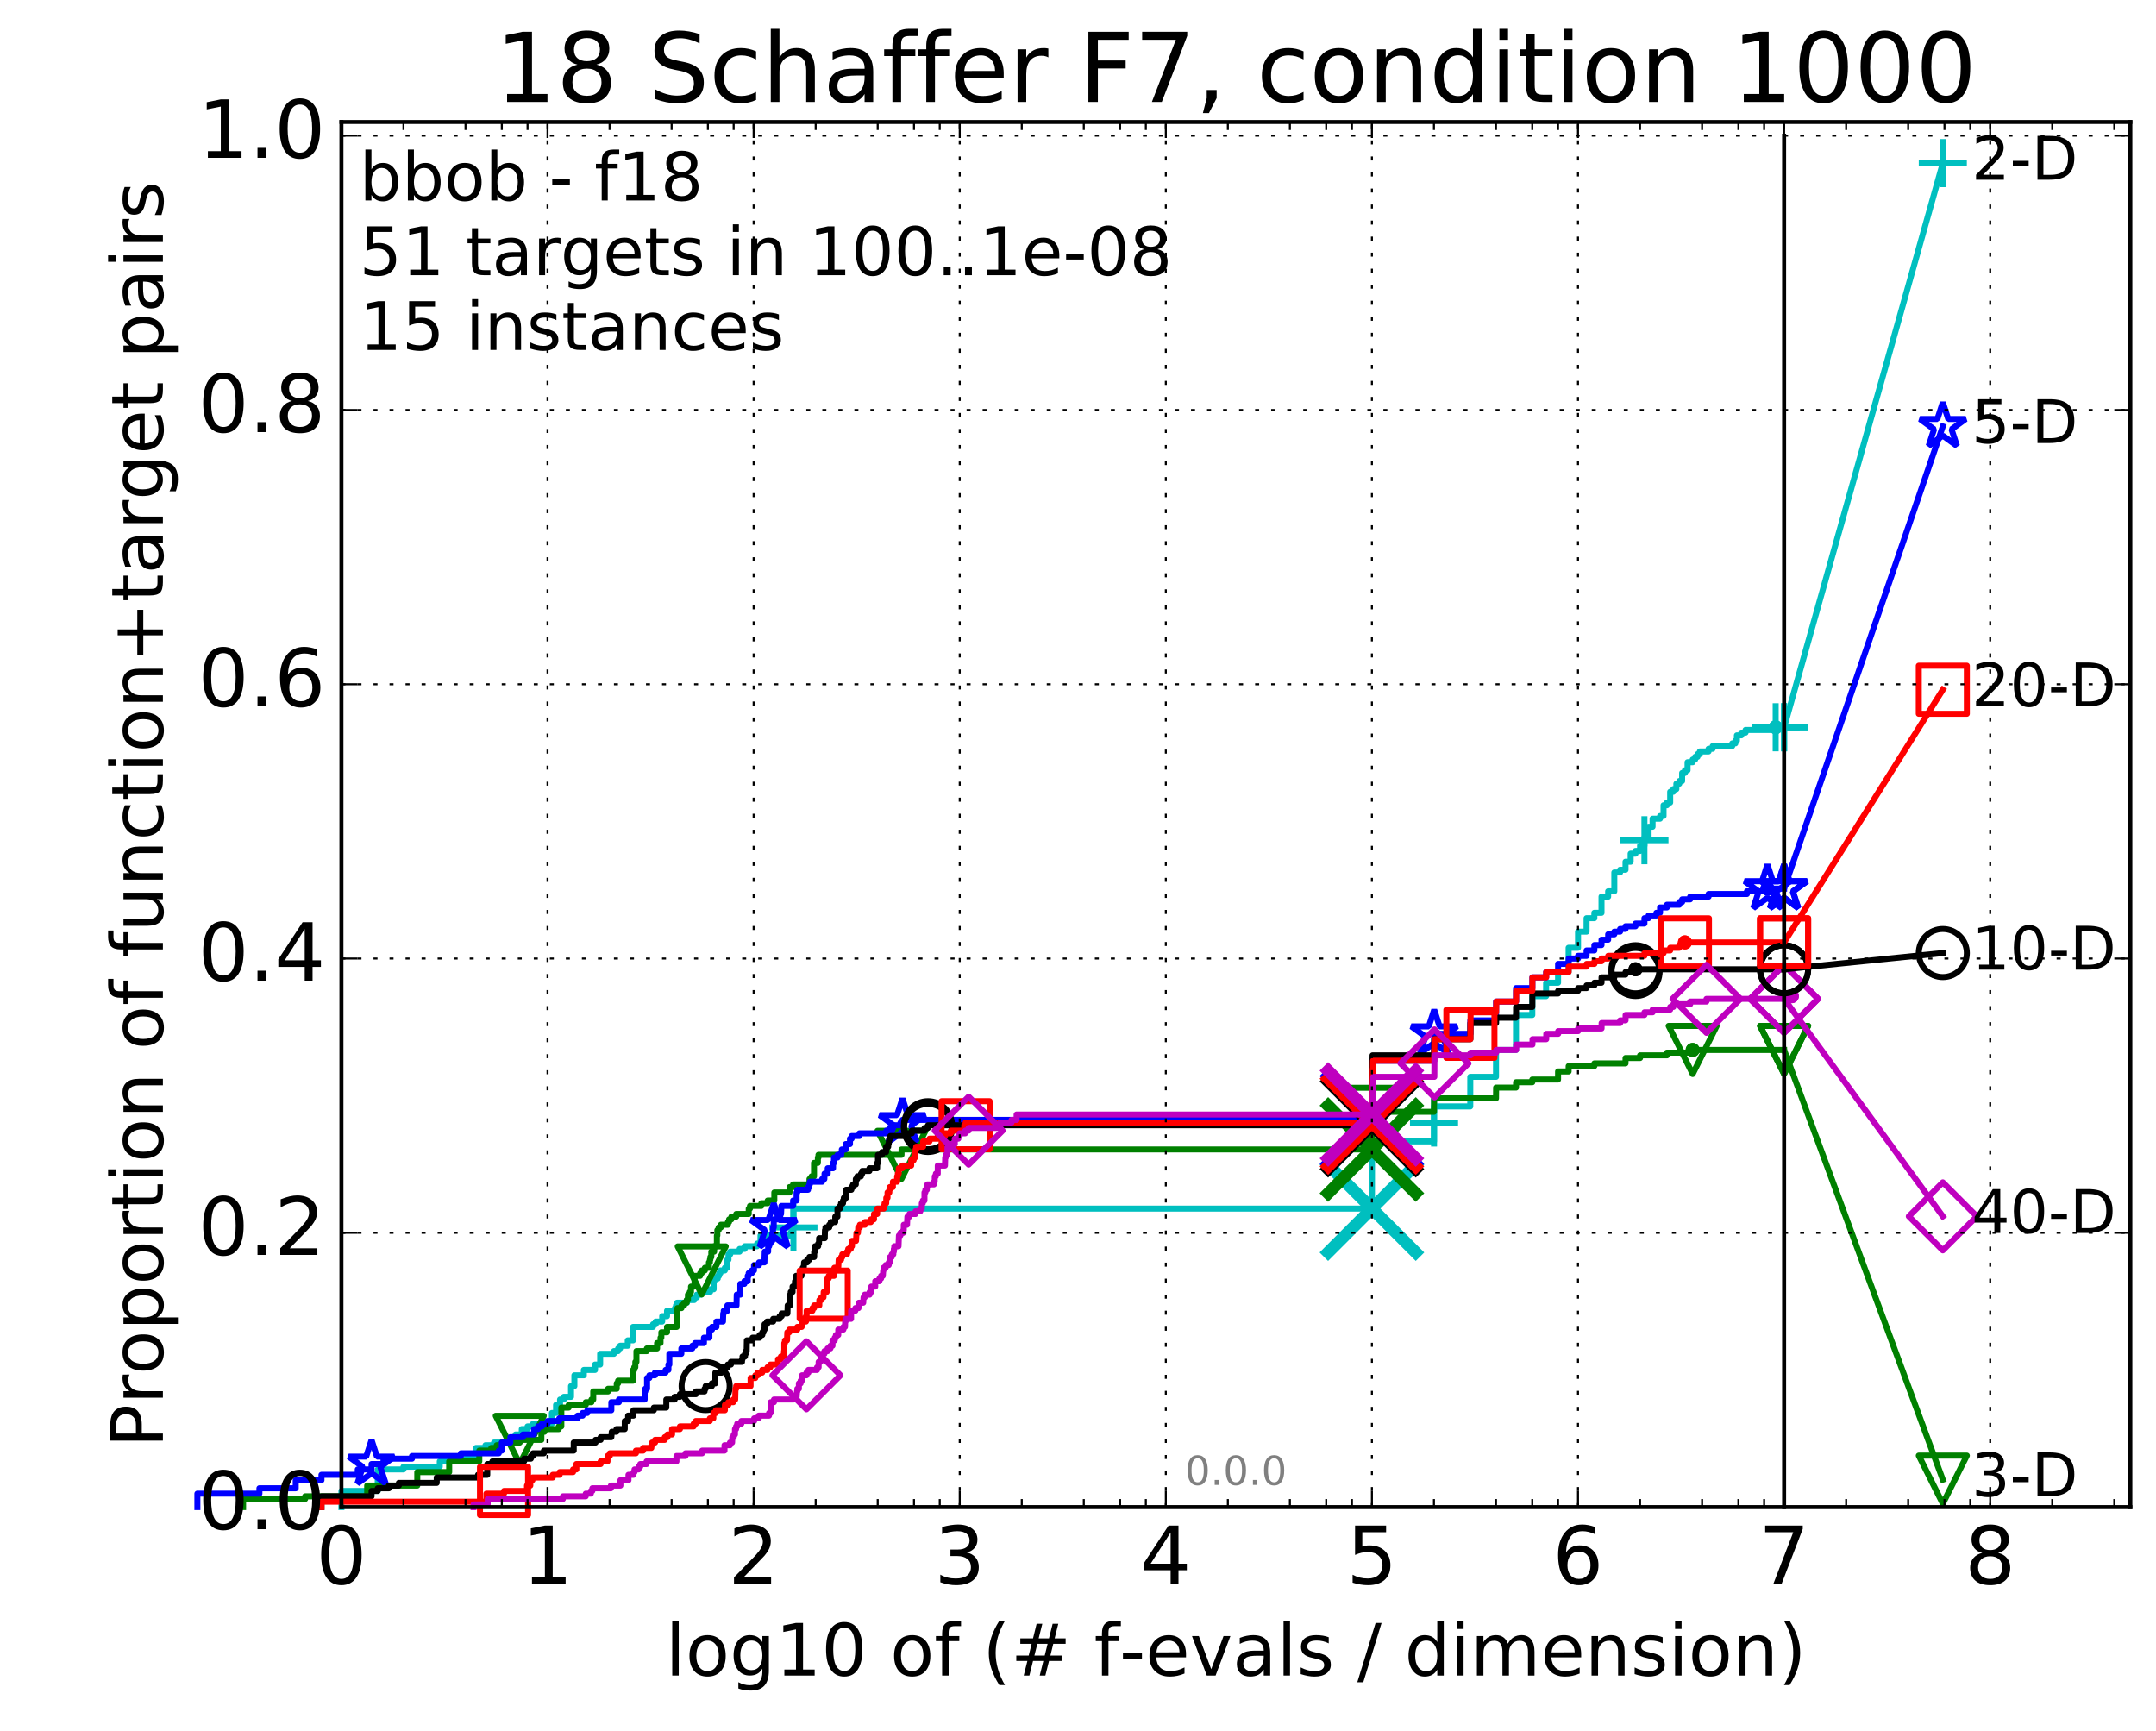 <?xml version="1.0" encoding="utf-8" standalone="no"?>
<!DOCTYPE svg PUBLIC "-//W3C//DTD SVG 1.1//EN"
  "http://www.w3.org/Graphics/SVG/1.1/DTD/svg11.dtd">
<!-- Created with matplotlib (http://matplotlib.org/) -->
<svg height="432pt" version="1.1" viewBox="0 0 538 432" width="538pt" xmlns="http://www.w3.org/2000/svg" xmlns:xlink="http://www.w3.org/1999/xlink">
 <defs>
  <style type="text/css">
*{stroke-linecap:butt;stroke-linejoin:round;stroke-miterlimit:100000;}
  </style>
 </defs>
 <g id="figure_1">
  <g id="patch_1">
   <path d="M 0 432.436 
L 538.8 432.436 
L 538.8 0 
L 0 0 
z
" style="fill:#ffffff;"/>
  </g>
  <g id="axes_1">
   <g id="patch_2">
    <path d="M 85.2 376.036 
L 531.6 376.036 
L 531.6 30.436 
L 85.2 30.436 
z
" style="fill:#ffffff;"/>
   </g>
   <g id="line2d_1">
    <defs>
     <path d="M 0 1.5 
C 0.398 1.5 0.779 1.342 1.061 1.061 
C 1.342 0.779 1.5 0.398 1.5 0 
C 1.5 -0.398 1.342 -0.779 1.061 -1.061 
C 0.779 -1.342 0.398 -1.5 0 -1.5 
C -0.398 -1.5 -0.779 -1.342 -1.061 -1.061 
C -1.342 -0.779 -1.5 -0.398 -1.5 0 
C -1.5 0.398 -1.342 0.779 -1.061 1.061 
C -0.779 1.342 -0.398 1.5 0 1.5 
z
" id="m2a7684e6fc" style="stroke:#00bfbf;stroke-width:0.5;"/>
    </defs>
    <g>
     <use style="fill:#00bfbf;stroke:#00bfbf;stroke-width:0.5;" x="443.094" xlink:href="#m2a7684e6fc" y="181.464"/>
     <use style="fill:#00bfbf;stroke:#00bfbf;stroke-width:0.5;" x="443.094" xlink:href="#m2a7684e6fc" y="181.464"/>
    </g>
   </g>
   <g id="line2d_2">
    <path d="M 85.2 376.036 
L 85.2 372.011 
L 94.256 372.011 
L 94.256 366.643 
L 100.682 366.643 
L 100.682 365.972 
L 109.738 365.972 
L 109.738 364.63 
L 116.163 364.63 
L 116.163 363.959 
L 118.794 363.959 
L 118.794 361.276 
L 121.147 361.276 
L 121.147 360.605 
L 123.276 360.605 
L 123.276 359.934 
L 127.007 359.934 
L 127.007 359.263 
L 128.662 359.263 
L 128.662 357.921 
L 130.203 357.921 
L 130.203 356.579 
L 131.645 356.579 
L 131.645 355.908 
L 132.999 355.908 
L 132.999 355.237 
L 137.718 355.237 
L 137.718 352.553 
L 138.757 352.553 
L 138.757 350.541 
L 139.75 350.541 
L 139.75 349.199 
L 140.701 349.199 
L 140.701 348.528 
L 142.489 348.528 
L 142.489 345.844 
L 143.331 345.844 
L 143.331 343.16 
L 145.685 343.16 
L 145.685 341.818 
L 148.48 341.818 
L 148.48 340.477 
L 149.757 340.477 
L 149.757 337.793 
L 153.2 337.793 
L 153.2 337.122 
L 154.239 337.122 
L 154.239 336.451 
L 154.741 336.451 
L 154.741 335.78 
L 156.643 335.78 
L 156.643 334.438 
L 157.97 334.438 
L 157.97 331.083 
L 162.954 331.083 
L 162.954 330.412 
L 163.631 330.412 
L 163.631 329.742 
L 165.238 329.742 
L 165.238 328.4 
L 166.446 328.4 
L 166.446 327.058 
L 168.414 327.058 
L 168.414 326.387 
L 168.681 326.387 
L 168.681 325.716 
L 168.946 325.716 
L 168.946 325.045 
L 171.43 325.045 
L 171.43 324.374 
L 173.236 324.374 
L 173.236 323.703 
L 173.877 323.703 
L 173.877 323.032 
L 174.906 323.032 
L 174.906 322.361 
L 177.199 322.361 
L 177.199 321.69 
L 178.089 321.69 
L 178.089 319.677 
L 178.263 319.677 
L 178.263 319.007 
L 179.112 319.007 
L 179.112 318.336 
L 179.443 318.336 
L 179.443 317.665 
L 179.769 317.665 
L 179.769 316.994 
L 180.875 316.994 
L 180.875 316.323 
L 181.482 316.323 
L 181.482 314.31 
L 181.78 314.31 
L 181.78 312.968 
L 182.22 312.968 
L 182.22 312.297 
L 184.558 312.297 
L 184.558 311.626 
L 185.828 311.626 
L 185.828 310.955 
L 188.933 310.955 
L 188.933 310.284 
L 189.776 310.284 
L 189.776 308.272 
L 197.262 308.272 
L 197.262 307.601 
L 197.773 307.601 
L 197.773 306.259 
L 197.989 306.259 
L 197.989 301.562 
L 342.346 301.562 
L 342.378 284.789 
L 357.827 284.789 
L 357.842 276.067 
L 366.882 276.067 
L 366.892 268.686 
L 373.307 268.686 
L 373.315 261.977 
L 378.291 261.977 
L 378.297 253.255 
L 382.365 253.255 
L 382.368 248.558 
L 385.806 248.558 
L 385.81 245.203 
L 388.792 245.203 
L 388.792 242.52 
L 391.42 242.52 
L 391.422 236.481 
L 393.775 236.481 
L 393.775 232.456 
L 395.902 232.456 
L 395.903 229.101 
L 397.847 229.101 
L 397.847 227.759 
L 399.632 227.759 
L 399.634 223.733 
L 401.289 223.733 
L 401.289 222.392 
L 402.829 222.392 
L 402.83 217.695 
L 404.271 217.695 
L 404.271 217.024 
L 405.625 217.024 
L 405.625 215.011 
L 406.902 215.011 
L 406.902 212.998 
L 408.109 212.998 
L 408.109 212.327 
L 409.254 212.327 
L 409.255 210.986 
L 410.344 210.986 
L 410.344 208.973 
L 411.383 208.973 
L 411.383 206.289 
L 412.376 206.289 
L 412.376 204.276 
L 414.238 204.276 
L 414.238 203.605 
L 415.114 203.605 
L 415.114 200.922 
L 415.957 200.922 
L 415.957 200.251 
L 416.769 200.251 
L 416.769 197.567 
L 417.553 197.567 
L 417.553 196.896 
L 418.31 196.896 
L 418.31 195.554 
L 419.043 195.554 
L 419.043 194.883 
L 419.751 194.883 
L 419.752 192.87 
L 420.439 192.87 
L 420.439 192.199 
L 421.105 192.199 
L 421.106 190.187 
L 422.382 190.187 
L 422.382 189.516 
L 422.994 189.516 
L 422.994 188.845 
L 423.59 188.845 
L 423.59 188.174 
L 424.17 188.174 
L 424.17 187.503 
L 426.351 187.503 
L 426.351 186.832 
L 427.366 186.832 
L 427.366 186.161 
L 432.25 186.161 
L 432.25 185.49 
L 433.034 185.49 
L 433.034 184.819 
L 433.416 184.819 
L 433.416 183.477 
L 434.524 183.477 
L 434.524 182.806 
L 435.579 182.806 
L 435.579 182.135 
L 443.094 182.135 
L 443.094 181.464 
L 445.2 181.464 
L 445.2 181.464 
" style="fill:none;stroke:#00bfbf;stroke-linecap:square;stroke-width:1.5;"/>
   </g>
   <g id="line2d_3">
    <defs>
     <path d="M -6 0 
L 6 0 
M 0 6 
L 0 -6 
" id="mcdf1a87ea0" style="stroke:#00bfbf;stroke-width:1.5;"/>
    </defs>
    <g>
     <use style="fill:none;stroke:#00bfbf;stroke-width:1.5;" x="197.989" xlink:href="#mcdf1a87ea0" y="306.259"/>
     <use style="fill:none;stroke:#00bfbf;stroke-width:1.5;" x="357.842" xlink:href="#mcdf1a87ea0" y="280.092"/>
     <use style="fill:none;stroke:#00bfbf;stroke-width:1.5;" x="410.344" xlink:href="#mcdf1a87ea0" y="209.644"/>
     <use style="fill:none;stroke:#00bfbf;stroke-width:1.5;" x="443.094" xlink:href="#mcdf1a87ea0" y="181.464"/>
     <use style="fill:none;stroke:#00bfbf;stroke-width:1.5;" x="445.2" xlink:href="#mcdf1a87ea0" y="181.464"/>
    </g>
   </g>
   <g id="line2d_4"/>
   <g id="line2d_5">
    <path clip-path="url(#p834d49eb4d)" d="M 342.343 301.562 
" style="fill:none;stroke:#00bfbf;stroke-linecap:square;"/>
    <defs>
     <path d="M -12 12 
L 12 -12 
M -12 -12 
L 12 12 
" id="mbad82289c6" style="stroke:#00bfbf;stroke-width:3.0;"/>
    </defs>
    <g clip-path="url(#p834d49eb4d)">
     <use style="fill:#00bfbf;stroke:#00bfbf;stroke-width:3.0;" x="342.343" xlink:href="#mbad82289c6" y="301.562"/>
    </g>
   </g>
   <g id="line2d_6">
    <defs>
     <path d="M 0 1.5 
C 0.398 1.5 0.779 1.342 1.061 1.061 
C 1.342 0.779 1.5 0.398 1.5 0 
C 1.5 -0.398 1.342 -0.779 1.061 -1.061 
C 0.779 -1.342 0.398 -1.5 0 -1.5 
C -0.398 -1.5 -0.779 -1.342 -1.061 -1.061 
C -1.342 -0.779 -1.5 -0.398 -1.5 0 
C -1.5 0.398 -1.342 0.779 -1.061 1.061 
C -0.779 1.342 -0.398 1.5 0 1.5 
z
" id="m34cad63ca1" style="stroke:#008000;stroke-width:0.5;"/>
    </defs>
    <g>
     <use style="fill:#008000;stroke:#008000;stroke-width:0.5;" x="422.385" xlink:href="#m34cad63ca1" y="261.977"/>
     <use style="fill:#008000;stroke:#008000;stroke-width:0.5;" x="422.385" xlink:href="#m34cad63ca1" y="261.977"/>
    </g>
   </g>
   <g id="line2d_7">
    <path d="M 60.662 376.036 
L 60.662 374.023 
L 76.144 374.023 
L 76.144 373.352 
L 91.625 373.352 
L 91.625 370.669 
L 104.125 370.669 
L 104.125 367.314 
L 112.091 367.314 
L 112.091 364.63 
L 119.606 364.63 
L 119.606 361.947 
L 122.589 361.947 
L 122.589 361.276 
L 123.943 361.276 
L 123.943 360.605 
L 125.219 360.605 
L 125.219 359.934 
L 129.701 359.934 
L 129.701 359.263 
L 135.088 359.263 
L 135.088 357.25 
L 135.871 357.25 
L 135.871 356.579 
L 139.424 356.579 
L 139.424 355.908 
L 140.072 355.908 
L 140.072 351.212 
L 141.908 351.212 
L 141.908 350.541 
L 146.176 350.541 
L 146.176 349.87 
L 147.587 349.87 
L 147.587 349.199 
L 148.038 349.199 
L 148.038 347.186 
L 151.735 347.186 
L 151.735 346.515 
L 153.898 346.515 
L 153.898 345.173 
L 154.239 345.173 
L 154.239 344.502 
L 157.97 344.502 
L 157.97 341.818 
L 158.255 341.818 
L 158.255 341.147 
L 158.536 341.147 
L 158.536 339.806 
L 158.813 339.806 
L 158.813 337.122 
L 161.413 337.122 
L 161.413 336.451 
L 163.962 336.451 
L 163.962 335.109 
L 164.821 335.109 
L 164.821 333.767 
L 165.031 333.767 
L 165.031 332.425 
L 166.446 332.425 
L 166.446 331.083 
L 168.858 331.083 
L 168.858 327.729 
L 169.033 327.729 
L 169.033 326.387 
L 170.056 326.387 
L 170.056 325.716 
L 170.713 325.716 
L 170.713 325.045 
L 171.351 325.045 
L 171.351 324.374 
L 171.664 324.374 
L 171.664 323.032 
L 172.124 323.032 
L 172.124 322.361 
L 172.426 322.361 
L 172.426 321.019 
L 173.308 321.019 
L 173.308 318.336 
L 174.704 318.336 
L 174.704 317.665 
L 175.107 317.665 
L 175.107 316.994 
L 175.891 316.994 
L 175.891 316.323 
L 176.895 316.323 
L 176.895 314.981 
L 177.139 314.981 
L 177.139 314.31 
L 177.26 314.31 
L 177.26 313.639 
L 177.5 313.639 
L 177.5 312.297 
L 178.205 312.297 
L 178.205 310.955 
L 178.889 310.955 
L 178.889 308.272 
L 179.001 308.272 
L 179.001 306.93 
L 179.334 306.93 
L 179.334 306.259 
L 179.877 306.259 
L 179.877 305.588 
L 181.632 305.588 
L 181.632 304.917 
L 181.928 304.917 
L 181.928 304.246 
L 182.508 304.246 
L 182.508 303.575 
L 183.715 303.575 
L 183.715 302.904 
L 186.833 302.904 
L 186.833 301.562 
L 187.145 301.562 
L 187.145 300.891 
L 189.982 300.891 
L 189.982 300.22 
L 191.564 300.22 
L 191.564 299.549 
L 193.219 299.549 
L 193.219 297.537 
L 197.014 297.537 
L 197.014 296.195 
L 197.894 296.195 
L 197.894 295.524 
L 201.998 295.524 
L 201.998 294.182 
L 202.51 294.182 
L 202.51 293.511 
L 203.125 293.511 
L 203.125 290.156 
L 204.09 290.156 
L 204.09 288.814 
L 204.235 288.814 
L 204.235 288.143 
L 224.966 288.143 
L 224.966 286.802 
L 342.354 286.802 
L 342.401 277.408 
L 357.831 277.408 
L 357.859 274.054 
L 373.31 274.054 
L 373.335 271.37 
L 378.298 271.37 
L 378.313 270.028 
L 382.365 270.028 
L 382.365 269.357 
L 388.79 269.357 
L 388.795 267.344 
L 391.425 267.344 
L 391.431 266.002 
L 397.853 266.002 
L 397.853 265.332 
L 405.627 265.332 
L 405.63 263.99 
L 409.259 263.99 
L 409.259 263.319 
L 415.96 263.319 
L 415.96 262.648 
L 422.385 262.648 
L 422.385 261.977 
L 445.2 261.977 
L 445.2 261.977 
" style="fill:none;stroke:#008000;stroke-linecap:square;stroke-width:1.5;"/>
   </g>
   <g id="line2d_8">
    <defs>
     <path d="M -0 6 
L 6 -6 
L -6 -6 
z
" id="md4ef5f750e" style="stroke:#008000;stroke-linejoin:miter;stroke-width:1.5;"/>
    </defs>
    <g>
     <use style="fill:none;stroke:#008000;stroke-linejoin:miter;stroke-width:1.5;" x="129.701" xlink:href="#md4ef5f750e" y="359.263"/>
     <use style="fill:none;stroke:#008000;stroke-linejoin:miter;stroke-width:1.5;" x="175.107" xlink:href="#md4ef5f750e" y="316.994"/>
     <use style="fill:none;stroke:#008000;stroke-linejoin:miter;stroke-width:1.5;" x="224.966" xlink:href="#md4ef5f750e" y="288.143"/>
     <use style="fill:none;stroke:#008000;stroke-linejoin:miter;stroke-width:1.5;" x="342.401" xlink:href="#md4ef5f750e" y="277.408"/>
     <use style="fill:none;stroke:#008000;stroke-linejoin:miter;stroke-width:1.5;" x="422.385" xlink:href="#md4ef5f750e" y="261.977"/>
     <use style="fill:none;stroke:#008000;stroke-linejoin:miter;stroke-width:1.5;" x="445.2" xlink:href="#md4ef5f750e" y="261.977"/>
    </g>
   </g>
   <g id="line2d_9"/>
   <g id="line2d_10">
    <path clip-path="url(#p834d49eb4d)" d="M 342.343 286.802 
" style="fill:none;stroke:#008000;stroke-linecap:square;"/>
    <defs>
     <path d="M -12 12 
L 12 -12 
M -12 -12 
L 12 12 
" id="m241de7ac55" style="stroke:#008000;stroke-width:3.0;"/>
    </defs>
    <g clip-path="url(#p834d49eb4d)">
     <use style="fill:#008000;stroke:#008000;stroke-width:3.0;" x="342.343" xlink:href="#m241de7ac55" y="286.802"/>
    </g>
   </g>
   <g id="line2d_11">
    <defs>
     <path d="M 0 1.5 
C 0.398 1.5 0.779 1.342 1.061 1.061 
C 1.342 0.779 1.5 0.398 1.5 0 
C 1.5 -0.398 1.342 -0.779 1.061 -1.061 
C 0.779 -1.342 0.398 -1.5 0 -1.5 
C -0.398 -1.5 -0.779 -1.342 -1.061 -1.061 
C -1.342 -0.779 -1.5 -0.398 -1.5 0 
C -1.5 0.398 -1.342 0.779 -1.061 1.061 
C -0.779 1.342 -0.398 1.5 0 1.5 
z
" id="m2f03436f60" style="stroke:#0000ff;stroke-width:0.5;"/>
    </defs>
    <g>
     <use style="fill:#0000ff;stroke:#0000ff;stroke-width:0.5;" x="441.04" xlink:href="#m2f03436f60" y="221.721"/>
     <use style="fill:#0000ff;stroke:#0000ff;stroke-width:0.5;" x="441.04" xlink:href="#m2f03436f60" y="221.721"/>
    </g>
   </g>
   <g id="line2d_12">
    <path d="M 49.253 376.036 
L 49.253 372.682 
L 64.735 372.682 
L 64.735 371.34 
L 73.791 371.34 
L 73.791 369.327 
L 80.216 369.327 
L 80.216 367.985 
L 89.272 367.985 
L 89.272 366.643 
L 92.715 366.643 
L 92.715 365.301 
L 95.698 365.301 
L 95.698 363.959 
L 102.81 363.959 
L 102.81 363.288 
L 115.017 363.288 
L 115.017 362.617 
L 124.462 362.617 
L 124.462 361.947 
L 125.219 361.947 
L 125.219 359.934 
L 127.348 359.934 
L 127.348 358.592 
L 130.499 358.592 
L 130.499 357.921 
L 133.26 357.921 
L 133.26 356.579 
L 134.275 356.579 
L 134.275 355.908 
L 135.247 355.908 
L 135.247 355.237 
L 136.629 355.237 
L 136.629 354.566 
L 139.555 354.566 
L 139.555 353.895 
L 144.144 353.895 
L 144.144 353.224 
L 145.385 353.224 
L 145.385 352.553 
L 146.561 352.553 
L 146.561 351.882 
L 152.552 351.882 
L 152.552 349.87 
L 154.441 349.87 
L 154.441 349.199 
L 160.866 349.199 
L 160.866 347.186 
L 161.017 347.186 
L 161.017 346.515 
L 161.462 346.515 
L 161.462 343.831 
L 162.042 343.831 
L 162.042 343.16 
L 163.43 343.16 
L 163.43 342.489 
L 166.091 342.489 
L 166.091 341.818 
L 166.796 341.818 
L 166.796 340.477 
L 167.026 340.477 
L 167.026 337.793 
L 170.023 337.793 
L 170.023 336.451 
L 172.754 336.451 
L 172.754 335.78 
L 173.452 335.78 
L 173.452 335.109 
L 175.658 335.109 
L 175.658 333.767 
L 177.017 333.767 
L 177.017 331.754 
L 177.666 331.754 
L 177.666 331.083 
L 178.777 331.083 
L 178.777 329.742 
L 180.408 329.742 
L 180.47 327.729 
L 180.596 327.729 
L 180.596 327.058 
L 181.512 327.058 
L 181.512 325.716 
L 183.788 325.716 
L 183.842 323.032 
L 184.74 323.032 
L 184.74 320.348 
L 185.753 320.348 
L 185.753 319.677 
L 186.58 319.677 
L 186.58 318.336 
L 186.817 318.336 
L 186.817 317.665 
L 187.606 317.665 
L 187.606 316.994 
L 188.146 316.994 
L 188.146 315.652 
L 189.401 315.652 
L 189.401 314.981 
L 190.747 314.981 
L 190.826 312.297 
L 191.678 312.297 
L 191.678 310.955 
L 191.942 310.955 
L 191.942 310.284 
L 192.278 310.284 
L 192.278 309.613 
L 192.717 309.613 
L 192.717 307.601 
L 192.898 307.601 
L 192.898 306.259 
L 193.077 306.259 
L 193.077 304.246 
L 194.054 304.246 
L 194.054 303.575 
L 194.694 303.575 
L 194.694 302.904 
L 194.892 302.904 
L 194.99 300.891 
L 197.903 300.891 
L 197.903 299.549 
L 198.777 299.549 
L 198.777 297.537 
L 198.942 297.537 
L 198.942 296.866 
L 201.628 296.866 
L 201.628 296.195 
L 201.966 296.195 
L 201.966 295.524 
L 202.085 295.524 
L 202.085 294.853 
L 205.154 294.853 
L 205.154 294.182 
L 205.708 294.182 
L 205.749 292.84 
L 206.543 292.84 
L 206.543 291.498 
L 207.87 291.498 
L 207.87 290.156 
L 208.108 290.156 
L 208.108 288.814 
L 209 288.814 
L 209 288.143 
L 209.925 288.143 
L 209.925 287.472 
L 210.059 287.472 
L 210.059 286.802 
L 211.038 286.802 
L 211.038 285.46 
L 212.098 285.46 
L 212.098 284.118 
L 212.52 284.118 
L 212.52 283.447 
L 214.465 283.447 
L 214.465 282.776 
L 221.159 282.776 
L 221.159 282.105 
L 221.937 282.105 
L 221.937 281.434 
L 222.821 281.434 
L 222.821 280.763 
L 224.699 280.763 
L 224.699 280.092 
L 225.196 280.092 
L 225.196 279.421 
L 342.369 279.421 
L 342.444 264.661 
L 357.849 264.661 
L 357.886 257.951 
L 366.9 257.951 
L 366.908 254.597 
L 373.324 254.597 
L 373.331 249.9 
L 378.304 249.9 
L 378.31 246.545 
L 382.376 246.545 
L 382.382 243.862 
L 385.818 243.862 
L 385.822 242.52 
L 388.798 242.52 
L 388.8 240.507 
L 391.428 240.507 
L 391.431 239.165 
L 393.783 239.165 
L 393.783 238.494 
L 395.908 238.494 
L 395.909 237.152 
L 397.85 237.152 
L 397.853 235.81 
L 399.637 235.81 
L 399.639 234.468 
L 401.294 234.468 
L 401.295 233.127 
L 402.832 233.127 
L 402.832 232.456 
L 404.275 232.456 
L 404.275 231.785 
L 405.629 231.785 
L 405.629 231.114 
L 408.113 231.114 
L 408.113 230.443 
L 410.347 230.443 
L 410.347 229.101 
L 411.386 229.101 
L 411.386 228.43 
L 413.329 228.43 
L 413.329 227.759 
L 414.24 227.759 
L 414.242 226.417 
L 415.96 226.417 
L 415.96 225.746 
L 419.045 225.746 
L 419.045 225.075 
L 419.754 225.075 
L 419.754 224.404 
L 421.755 224.404 
L 421.755 223.733 
L 426.352 223.733 
L 426.352 223.062 
L 435.921 223.062 
L 435.921 222.392 
L 441.04 222.392 
L 441.04 221.721 
L 445.2 221.721 
L 445.2 221.721 
" style="fill:none;stroke:#0000ff;stroke-linecap:square;stroke-width:1.5;"/>
   </g>
   <g id="line2d_13">
    <defs>
     <path d="M 0 -6 
L -1.347 -1.854 
L -5.706 -1.854 
L -2.18 0.708 
L -3.527 4.854 
L -0 2.292 
L 3.527 4.854 
L 2.18 0.708 
L 5.706 -1.854 
L 1.347 -1.854 
z
" id="m4d454eefbd" style="stroke:#0000ff;stroke-linejoin:bevel;stroke-width:1.5;"/>
    </defs>
    <g>
     <use style="fill:none;stroke:#0000ff;stroke-linejoin:bevel;stroke-width:1.5;" x="92.715" xlink:href="#m4d454eefbd" y="365.301"/>
     <use style="fill:none;stroke:#0000ff;stroke-linejoin:bevel;stroke-width:1.5;" x="193.077" xlink:href="#m4d454eefbd" y="306.259"/>
     <use style="fill:none;stroke:#0000ff;stroke-linejoin:bevel;stroke-width:1.5;" x="225.196" xlink:href="#m4d454eefbd" y="280.092"/>
     <use style="fill:none;stroke:#0000ff;stroke-linejoin:bevel;stroke-width:1.5;" x="357.886" xlink:href="#m4d454eefbd" y="257.951"/>
     <use style="fill:none;stroke:#0000ff;stroke-linejoin:bevel;stroke-width:1.5;" x="441.04" xlink:href="#m4d454eefbd" y="221.721"/>
     <use style="fill:none;stroke:#0000ff;stroke-linejoin:bevel;stroke-width:1.5;" x="445.2" xlink:href="#m4d454eefbd" y="221.721"/>
    </g>
   </g>
   <g id="line2d_14"/>
   <g id="line2d_15">
    <path clip-path="url(#p834d49eb4d)" d="M 342.343 279.421 
" style="fill:none;stroke:#0000ff;stroke-linecap:square;"/>
    <defs>
     <path d="M -12 12 
L 12 -12 
M -12 -12 
L 12 12 
" id="m9bf3561461" style="stroke:#0000ff;stroke-width:3.0;"/>
    </defs>
    <g clip-path="url(#p834d49eb4d)">
     <use style="fill:#0000ff;stroke:#0000ff;stroke-width:3.0;" x="342.343" xlink:href="#m9bf3561461" y="279.421"/>
    </g>
   </g>
   <g id="line2d_16">
    <defs>
     <path d="M 0 1.5 
C 0.398 1.5 0.779 1.342 1.061 1.061 
C 1.342 0.779 1.5 0.398 1.5 0 
C 1.5 -0.398 1.342 -0.779 1.061 -1.061 
C 0.779 -1.342 0.398 -1.5 0 -1.5 
C -0.398 -1.5 -0.779 -1.342 -1.061 -1.061 
C -1.342 -0.779 -1.5 -0.398 -1.5 0 
C -1.5 0.398 -1.342 0.779 -1.061 1.061 
C -0.779 1.342 -0.398 1.5 0 1.5 
z
" id="m9939a3a757" style="stroke:#000000;stroke-width:0.5;"/>
    </defs>
    <g>
     <use style="stroke:#000000;stroke-width:0.5;" x="408.115" xlink:href="#m9939a3a757" y="241.849"/>
     <use style="stroke:#000000;stroke-width:0.5;" x="408.115" xlink:href="#m9939a3a757" y="241.849"/>
    </g>
   </g>
   <g id="line2d_17">
    <path d="M 80.216 376.036 
L 80.216 373.352 
L 92.715 373.352 
L 92.715 372.011 
L 94.256 372.011 
L 94.256 371.34 
L 97.052 371.34 
L 97.052 370.669 
L 99.536 370.669 
L 99.536 369.998 
L 108.98 369.998 
L 108.98 368.656 
L 119.285 368.656 
L 119.285 367.985 
L 121.589 367.985 
L 121.589 365.301 
L 122.866 365.301 
L 122.866 364.63 
L 130.791 364.63 
L 130.791 363.959 
L 132.467 363.959 
L 132.467 363.288 
L 132.999 363.288 
L 132.999 362.617 
L 135.717 362.617 
L 135.717 361.947 
L 143.165 361.947 
L 143.165 359.934 
L 148.611 359.934 
L 148.611 359.263 
L 149.881 359.263 
L 149.881 358.592 
L 152.552 358.592 
L 152.662 357.25 
L 153.829 357.25 
L 153.829 356.579 
L 155.901 356.579 
L 155.901 354.566 
L 156.734 354.566 
L 156.734 353.224 
L 158.056 353.224 
L 158.056 351.882 
L 163.159 351.882 
L 163.159 351.212 
L 166.269 351.212 
L 166.269 349.199 
L 168.36 349.199 
L 168.36 348.528 
L 169.67 348.528 
L 169.67 347.857 
L 173.665 347.857 
L 173.665 347.186 
L 175.813 347.186 
L 175.813 346.515 
L 176.082 346.515 
L 176.082 345.844 
L 177.631 345.844 
L 177.631 345.173 
L 178.504 345.173 
L 178.504 342.489 
L 180.123 342.489 
L 180.123 341.147 
L 181.602 341.147 
L 181.602 340.477 
L 182.393 340.477 
L 182.393 339.806 
L 185.151 339.806 
L 185.151 339.135 
L 185.278 339.135 
L 185.278 338.464 
L 185.902 338.464 
L 185.902 337.793 
L 186.097 337.793 
L 186.097 337.122 
L 186.316 337.122 
L 186.364 334.438 
L 187.787 334.438 
L 187.787 333.767 
L 189.547 333.767 
L 189.547 333.096 
L 190.226 333.096 
L 190.226 332.425 
L 190.528 332.425 
L 190.528 331.754 
L 190.787 331.754 
L 190.787 330.412 
L 191.411 330.412 
L 191.411 329.742 
L 192.934 329.742 
L 192.934 329.071 
L 194.561 329.071 
L 194.561 328.4 
L 195.056 328.4 
L 195.056 327.729 
L 196.494 327.729 
L 196.555 325.716 
L 197.143 325.716 
L 197.143 323.032 
L 197.306 323.032 
L 197.306 322.361 
L 197.773 322.361 
L 197.773 321.019 
L 198.316 321.019 
L 198.387 319.677 
L 198.555 319.677 
L 198.652 318.336 
L 200.014 318.336 
L 200.014 316.994 
L 200.3 316.994 
L 200.3 316.323 
L 200.569 316.323 
L 200.645 314.981 
L 201.42 314.981 
L 201.42 314.31 
L 201.99 314.31 
L 201.99 313.639 
L 203.167 313.639 
L 203.167 312.297 
L 203.371 312.297 
L 203.371 310.955 
L 204.166 310.955 
L 204.166 310.284 
L 204.372 310.284 
L 204.404 308.942 
L 205.809 308.942 
L 205.86 306.93 
L 205.98 306.93 
L 205.98 306.259 
L 206.931 306.259 
L 206.931 305.588 
L 207.311 305.588 
L 207.311 304.917 
L 208.424 304.917 
L 208.424 303.575 
L 208.974 303.575 
L 208.974 301.562 
L 209.612 301.562 
L 209.612 300.891 
L 209.858 300.891 
L 209.858 300.22 
L 210.365 300.22 
L 210.365 299.549 
L 210.57 299.549 
L 210.57 298.878 
L 211.126 298.878 
L 211.126 296.866 
L 212.445 296.866 
L 212.445 296.195 
L 212.869 296.195 
L 212.869 295.524 
L 213.557 295.524 
L 213.557 294.182 
L 213.931 294.182 
L 213.931 293.511 
L 214.838 293.511 
L 214.838 292.84 
L 215.153 292.84 
L 215.153 292.169 
L 216.951 292.169 
L 216.951 291.498 
L 218.863 291.498 
L 218.897 290.156 
L 219.087 290.156 
L 219.087 288.143 
L 220.073 288.143 
L 220.073 287.472 
L 221.113 287.472 
L 221.113 286.131 
L 221.641 286.131 
L 221.641 285.46 
L 221.775 285.46 
L 221.775 284.789 
L 221.893 284.789 
L 221.893 284.118 
L 222.161 284.118 
L 222.161 283.447 
L 226.583 283.447 
L 226.583 282.776 
L 227.538 282.776 
L 227.538 282.105 
L 230.717 282.105 
L 230.717 281.434 
L 231.561 281.434 
L 231.561 280.763 
L 342.396 280.763 
L 342.499 263.319 
L 357.86 263.319 
L 357.909 259.293 
L 366.906 259.293 
L 366.931 255.267 
L 373.337 255.267 
L 373.344 253.926 
L 378.309 253.926 
L 378.316 251.242 
L 382.375 251.242 
L 382.384 247.887 
L 388.806 247.887 
L 388.806 247.216 
L 393.787 247.216 
L 393.787 246.545 
L 395.91 246.545 
L 395.91 245.874 
L 397.85 245.874 
L 397.85 245.203 
L 399.639 245.203 
L 399.643 243.862 
L 402.838 243.862 
L 402.838 243.191 
L 405.632 243.191 
L 405.632 242.52 
L 408.115 242.52 
L 408.115 241.849 
L 445.2 241.849 
L 445.2 241.849 
" style="fill:none;stroke:#000000;stroke-linecap:square;stroke-width:1.5;"/>
   </g>
   <g id="line2d_18">
    <defs>
     <path d="M 0 6 
C 1.591 6 3.117 5.368 4.243 4.243 
C 5.368 3.117 6 1.591 6 0 
C 6 -1.591 5.368 -3.117 4.243 -4.243 
C 3.117 -5.368 1.591 -6 0 -6 
C -1.591 -6 -3.117 -5.368 -4.243 -4.243 
C -5.368 -3.117 -6 -1.591 -6 0 
C -6 1.591 -5.368 3.117 -4.243 4.243 
C -3.117 5.368 -1.591 6 0 6 
z
" id="m96196f81a0" style="stroke:#000000;stroke-width:1.5;"/>
    </defs>
    <g>
     <use style="fill:none;stroke:#000000;stroke-width:1.5;" x="176.082" xlink:href="#m96196f81a0" y="345.844"/>
     <use style="fill:none;stroke:#000000;stroke-width:1.5;" x="231.561" xlink:href="#m96196f81a0" y="281.434"/>
     <use style="fill:none;stroke:#000000;stroke-width:1.5;" x="231.561" xlink:href="#m96196f81a0" y="280.763"/>
     <use style="fill:none;stroke:#000000;stroke-width:1.5;" x="408.115" xlink:href="#m96196f81a0" y="242.52"/>
     <use style="fill:none;stroke:#000000;stroke-width:1.5;" x="408.115" xlink:href="#m96196f81a0" y="241.849"/>
     <use style="fill:none;stroke:#000000;stroke-width:1.5;" x="445.2" xlink:href="#m96196f81a0" y="241.849"/>
    </g>
   </g>
   <g id="line2d_19"/>
   <g id="line2d_20">
    <path clip-path="url(#p834d49eb4d)" d="M 342.343 280.763 
" style="fill:none;stroke:#000000;stroke-linecap:square;"/>
    <defs>
     <path d="M -12 12 
L 12 -12 
M -12 -12 
L 12 12 
" id="m6bffce7da7" style="stroke:#000000;stroke-width:3.0;"/>
    </defs>
    <g clip-path="url(#p834d49eb4d)">
     <use style="stroke:#000000;stroke-width:3.0;" x="342.343" xlink:href="#m6bffce7da7" y="280.763"/>
    </g>
   </g>
   <g id="line2d_21">
    <defs>
     <path d="M 0 1.5 
C 0.398 1.5 0.779 1.342 1.061 1.061 
C 1.342 0.779 1.5 0.398 1.5 0 
C 1.5 -0.398 1.342 -0.779 1.061 -1.061 
C 0.779 -1.342 0.398 -1.5 0 -1.5 
C -0.398 -1.5 -0.779 -1.342 -1.061 -1.061 
C -1.342 -0.779 -1.5 -0.398 -1.5 0 
C -1.5 0.398 -1.342 0.779 -1.061 1.061 
C -0.779 1.342 -0.398 1.5 0 1.5 
z
" id="m341a29128c" style="stroke:#ff0000;stroke-width:0.5;"/>
    </defs>
    <g>
     <use style="fill:#ff0000;stroke:#ff0000;stroke-width:0.5;" x="420.446" xlink:href="#m341a29128c" y="235.139"/>
     <use style="fill:#ff0000;stroke:#ff0000;stroke-width:0.5;" x="420.446" xlink:href="#m341a29128c" y="235.139"/>
    </g>
   </g>
   <g id="line2d_22">
    <path d="M 80.216 376.036 
L 80.216 374.694 
L 121.369 374.694 
L 121.369 372.682 
L 125.771 372.682 
L 125.771 372.011 
L 131.505 372.011 
L 131.505 370.669 
L 132.332 370.669 
L 132.332 369.327 
L 132.867 369.327 
L 132.867 368.656 
L 137.93 368.656 
L 137.93 367.985 
L 139.653 367.985 
L 139.653 367.314 
L 142.998 367.314 
L 142.998 366.643 
L 143.822 366.643 
L 143.822 365.301 
L 149.881 365.301 
L 149.881 364.63 
L 151.602 364.63 
L 151.602 363.288 
L 152.166 363.288 
L 152.166 362.617 
L 158.689 362.617 
L 158.689 361.947 
L 160.486 361.947 
L 160.486 361.276 
L 162.538 361.276 
L 162.538 360.605 
L 162.712 360.605 
L 162.712 359.934 
L 163.464 359.934 
L 163.464 359.263 
L 165.881 359.263 
L 165.881 358.592 
L 166.563 358.592 
L 166.563 357.921 
L 167.703 357.921 
L 167.703 356.579 
L 169.67 356.579 
L 169.67 355.908 
L 173.083 355.908 
L 173.083 355.237 
L 173.623 355.237 
L 173.623 354.566 
L 177.127 354.566 
L 177.127 353.895 
L 178.002 353.895 
L 178.002 352.553 
L 178.641 352.553 
L 178.641 351.882 
L 180.89 351.882 
L 180.89 350.541 
L 181.736 350.541 
L 181.736 349.87 
L 182.975 349.87 
L 182.975 349.199 
L 183.461 349.199 
L 183.529 346.515 
L 183.706 346.515 
L 183.706 345.844 
L 187.296 345.844 
L 187.296 343.831 
L 188.478 343.831 
L 188.478 343.16 
L 189.072 343.16 
L 189.072 342.489 
L 190.196 342.489 
L 190.196 341.818 
L 191.516 341.818 
L 191.516 341.147 
L 192.231 341.147 
L 192.231 340.477 
L 194.131 340.477 
L 194.148 339.135 
L 194.867 339.135 
L 194.867 338.464 
L 195.588 338.464 
L 195.644 337.122 
L 195.707 337.122 
L 195.707 335.109 
L 195.873 335.109 
L 195.873 334.438 
L 196.387 334.438 
L 196.464 332.425 
L 196.971 332.425 
L 196.971 331.754 
L 198.963 331.754 
L 198.963 331.083 
L 200.046 331.083 
L 200.046 329.742 
L 201.13 329.742 
L 201.13 328.4 
L 201.278 328.4 
L 201.278 327.058 
L 202.731 327.058 
L 202.731 326.387 
L 203.15 326.387 
L 203.15 325.716 
L 204.452 325.716 
L 204.452 324.374 
L 204.945 324.374 
L 204.945 323.703 
L 205.494 323.703 
L 205.54 322.361 
L 206.288 322.361 
L 206.288 321.019 
L 206.465 321.019 
L 206.465 319.007 
L 206.791 319.007 
L 206.791 318.336 
L 208.126 318.336 
L 208.212 316.323 
L 209.17 316.323 
L 209.274 314.31 
L 209.896 314.31 
L 209.896 313.639 
L 210.184 313.639 
L 210.184 312.968 
L 211.363 312.968 
L 211.363 312.297 
L 211.652 312.297 
L 211.652 311.626 
L 212.295 311.626 
L 212.295 310.955 
L 212.599 310.955 
L 212.61 309.613 
L 213.61 309.613 
L 213.72 307.601 
L 214.096 307.601 
L 214.155 306.259 
L 214.564 306.259 
L 214.564 305.588 
L 215.852 305.588 
L 215.852 304.917 
L 217.297 304.917 
L 217.297 304.246 
L 218.088 304.246 
L 218.088 302.904 
L 218.886 302.904 
L 218.886 301.562 
L 220.544 301.562 
L 220.544 300.891 
L 220.726 300.891 
L 220.726 300.22 
L 221.141 300.22 
L 221.162 298.878 
L 221.469 298.878 
L 221.469 297.537 
L 221.922 297.537 
L 221.922 296.866 
L 222.04 296.866 
L 222.04 296.195 
L 222.811 296.195 
L 222.811 294.853 
L 223.865 294.853 
L 223.865 293.511 
L 224.035 293.511 
L 224.035 292.84 
L 224.264 292.84 
L 224.264 291.498 
L 225.141 291.498 
L 225.141 290.827 
L 227.381 290.827 
L 227.381 289.485 
L 227.989 289.485 
L 227.989 288.814 
L 228.365 288.814 
L 228.467 286.802 
L 228.624 286.802 
L 228.624 286.131 
L 230.357 286.131 
L 230.357 284.789 
L 231.952 284.789 
L 231.952 284.118 
L 233.999 284.118 
L 233.999 283.447 
L 235.837 283.447 
L 235.837 282.776 
L 237.277 282.776 
L 237.277 282.105 
L 240.631 282.105 
L 240.631 280.763 
L 240.953 280.763 
L 240.953 280.092 
L 342.438 280.092 
L 342.536 266.673 
L 342.577 266.673 
L 342.615 264.661 
L 357.873 264.661 
L 357.961 259.293 
L 366.916 259.293 
L 366.972 252.584 
L 373.333 252.584 
L 373.374 249.9 
L 378.317 249.9 
L 378.326 247.216 
L 382.385 247.216 
L 382.392 243.862 
L 385.826 243.862 
L 385.834 242.52 
L 391.438 242.52 
L 391.438 241.178 
L 395.916 241.178 
L 395.916 240.507 
L 397.866 240.507 
L 397.866 239.836 
L 399.645 239.836 
L 399.645 239.165 
L 401.306 239.165 
L 401.306 238.494 
L 410.351 238.494 
L 410.351 237.823 
L 415.123 237.823 
L 415.123 237.152 
L 416.775 237.152 
L 416.775 236.481 
L 419.05 236.481 
L 419.05 235.81 
L 420.446 235.81 
L 420.446 235.139 
L 445.2 235.139 
L 445.2 235.139 
" style="fill:none;stroke:#ff0000;stroke-linecap:square;stroke-width:1.5;"/>
   </g>
   <g id="line2d_23">
    <defs>
     <path d="M -6 6 
L 6 6 
L 6 -6 
L -6 -6 
z
" id="m81398ba239" style="stroke:#ff0000;stroke-linejoin:miter;stroke-width:1.5;"/>
    </defs>
    <g>
     <use style="fill:none;stroke:#ff0000;stroke-linejoin:miter;stroke-width:1.5;" x="125.771" xlink:href="#m81398ba239" y="372.011"/>
     <use style="fill:none;stroke:#ff0000;stroke-linejoin:miter;stroke-width:1.5;" x="205.54" xlink:href="#m81398ba239" y="323.032"/>
     <use style="fill:none;stroke:#ff0000;stroke-linejoin:miter;stroke-width:1.5;" x="240.953" xlink:href="#m81398ba239" y="280.763"/>
     <use style="fill:none;stroke:#ff0000;stroke-linejoin:miter;stroke-width:1.5;" x="366.921" xlink:href="#m81398ba239" y="257.951"/>
     <use style="fill:none;stroke:#ff0000;stroke-linejoin:miter;stroke-width:1.5;" x="420.446" xlink:href="#m81398ba239" y="235.139"/>
     <use style="fill:none;stroke:#ff0000;stroke-linejoin:miter;stroke-width:1.5;" x="445.2" xlink:href="#m81398ba239" y="235.139"/>
    </g>
   </g>
   <g id="line2d_24"/>
   <g id="line2d_25">
    <path clip-path="url(#p834d49eb4d)" d="M 342.343 280.092 
" style="fill:none;stroke:#ff0000;stroke-linecap:square;"/>
    <defs>
     <path d="M -12 12 
L 12 -12 
M -12 -12 
L 12 12 
" id="m9d8d91d79b" style="stroke:#ff0000;stroke-width:3.0;"/>
    </defs>
    <g clip-path="url(#p834d49eb4d)">
     <use style="fill:#ff0000;stroke:#ff0000;stroke-width:3.0;" x="342.343" xlink:href="#m9d8d91d79b" y="280.092"/>
    </g>
   </g>
   <g id="line2d_26">
    <defs>
     <path d="M 0 1.5 
C 0.398 1.5 0.779 1.342 1.061 1.061 
C 1.342 0.779 1.5 0.398 1.5 0 
C 1.5 -0.398 1.342 -0.779 1.061 -1.061 
C 0.779 -1.342 0.398 -1.5 0 -1.5 
C -0.398 -1.5 -0.779 -1.342 -1.061 -1.061 
C -1.342 -0.779 -1.5 -0.398 -1.5 0 
C -1.5 0.398 -1.342 0.779 -1.061 1.061 
C -0.779 1.342 -0.398 1.5 0 1.5 
z
" id="m7fa4192e56" style="stroke:#bf00bf;stroke-width:0.5;"/>
    </defs>
    <g>
     <use style="fill:#bf00bf;stroke:#bf00bf;stroke-width:0.5;" x="447.127" xlink:href="#m7fa4192e56" y="248.558"/>
     <use style="fill:#bf00bf;stroke:#bf00bf;stroke-width:0.5;" x="447.127" xlink:href="#m7fa4192e56" y="248.558"/>
    </g>
   </g>
   <g id="line2d_27">
    <path d="M 118.165 376.036 
L 118.165 375.365 
L 121.699 375.365 
L 121.699 374.023 
L 140.467 374.023 
L 140.467 373.352 
L 146.163 373.352 
L 146.163 372.682 
L 147.438 372.682 
L 147.438 372.011 
L 147.813 372.011 
L 147.813 371.34 
L 152.443 371.34 
L 152.443 370.669 
L 154.815 370.669 
L 154.815 369.327 
L 156.824 369.327 
L 156.824 367.985 
L 158.077 367.985 
L 158.077 367.314 
L 158.332 367.314 
L 158.332 366.643 
L 159.344 366.643 
L 159.344 365.972 
L 159.764 365.972 
L 159.764 365.301 
L 161.352 365.301 
L 161.352 364.63 
L 168.801 364.63 
L 168.801 363.288 
L 171.051 363.288 
L 171.051 362.617 
L 175.206 362.617 
L 175.206 361.947 
L 180.79 361.947 
L 180.79 360.605 
L 182.147 360.605 
L 182.147 359.934 
L 182.686 359.934 
L 182.736 358.592 
L 183.094 358.592 
L 183.094 357.921 
L 183.399 357.921 
L 183.399 356.579 
L 183.679 356.579 
L 183.679 355.908 
L 183.956 355.908 
L 183.956 355.237 
L 184.998 355.237 
L 184.998 354.566 
L 188.185 354.566 
L 188.185 353.895 
L 189.338 353.895 
L 189.338 353.224 
L 191.905 353.224 
L 191.905 352.553 
L 192.292 352.553 
L 192.319 349.87 
L 193.135 349.87 
L 193.135 349.199 
L 197.989 349.199 
L 197.989 348.528 
L 198.784 348.528 
L 198.88 347.186 
L 198.956 347.186 
L 198.956 346.515 
L 199.35 346.515 
L 199.35 345.173 
L 199.784 345.173 
L 199.784 344.502 
L 200.095 344.502 
L 200.131 343.16 
L 201.238 343.16 
L 201.238 342.489 
L 201.734 342.489 
L 201.734 341.818 
L 203.885 341.818 
L 203.885 341.147 
L 204.28 341.147 
L 204.28 339.806 
L 204.779 339.806 
L 204.779 338.464 
L 205.073 338.464 
L 205.073 337.793 
L 205.728 337.793 
L 205.728 337.122 
L 206.514 337.122 
L 206.514 336.451 
L 207.228 336.451 
L 207.228 335.78 
L 207.741 335.78 
L 207.741 334.438 
L 208.3 334.438 
L 208.3 333.767 
L 208.59 333.767 
L 208.59 333.096 
L 209.178 333.096 
L 209.178 331.754 
L 210.452 331.754 
L 210.452 331.083 
L 210.86 331.083 
L 210.898 329.742 
L 211.01 329.742 
L 211.01 329.071 
L 212.372 329.071 
L 212.383 327.058 
L 213.44 327.058 
L 213.44 326.387 
L 214.234 326.387 
L 214.319 325.045 
L 215.41 325.045 
L 215.482 323.703 
L 215.789 323.703 
L 215.789 323.032 
L 217 323.032 
L 217 322.361 
L 217.411 322.361 
L 217.411 321.019 
L 218.402 321.019 
L 218.402 319.677 
L 219.438 319.677 
L 219.438 319.007 
L 219.861 319.007 
L 219.861 318.336 
L 220.303 318.336 
L 220.387 316.994 
L 220.473 316.994 
L 220.473 316.323 
L 221.013 316.323 
L 221.013 315.652 
L 221.777 315.652 
L 221.777 314.981 
L 222.093 314.981 
L 222.093 313.639 
L 222.533 313.639 
L 222.533 312.968 
L 222.922 312.968 
L 222.922 312.297 
L 223.049 312.297 
L 223.049 311.626 
L 223.161 311.626 
L 223.161 310.955 
L 224.214 310.955 
L 224.317 308.272 
L 224.695 308.272 
L 224.695 307.601 
L 225.4 307.601 
L 225.4 306.93 
L 225.52 306.93 
L 225.524 305.588 
L 226.337 305.588 
L 226.423 303.575 
L 226.939 303.575 
L 226.939 302.904 
L 228.458 302.904 
L 228.458 302.233 
L 229.64 302.233 
L 229.64 301.562 
L 230.028 301.562 
L 230.028 300.22 
L 230.279 300.22 
L 230.279 299.549 
L 230.688 299.549 
L 230.688 297.537 
L 230.915 297.537 
L 230.915 296.866 
L 231.284 296.866 
L 231.284 296.195 
L 231.413 296.195 
L 231.413 295.524 
L 233.048 295.524 
L 233.048 294.853 
L 233.24 294.853 
L 233.26 293.511 
L 233.536 293.511 
L 233.536 292.84 
L 234.008 292.84 
L 234.008 290.827 
L 235.805 290.827 
L 235.862 288.814 
L 235.997 288.814 
L 235.997 288.143 
L 236.399 288.143 
L 236.452 286.131 
L 236.688 286.131 
L 236.688 285.46 
L 238.259 285.46 
L 238.259 284.118 
L 239.139 284.118 
L 239.139 283.447 
L 239.458 283.447 
L 239.458 282.776 
L 240.866 282.776 
L 240.866 282.105 
L 241.714 282.105 
L 241.714 281.434 
L 249.592 281.434 
L 249.592 280.092 
L 252.42 280.092 
L 252.42 279.421 
L 253.683 279.421 
L 253.683 278.079 
L 342.479 278.079 
L 342.586 270.699 
L 342.598 270.699 
L 342.682 268.686 
L 357.92 268.686 
L 357.949 263.319 
L 366.954 263.319 
L 366.954 262.648 
L 373.37 262.648 
L 373.37 261.977 
L 378.334 261.977 
L 378.339 260.635 
L 382.402 260.635 
L 382.421 259.293 
L 385.84 259.293 
L 385.855 257.951 
L 388.83 257.951 
L 388.83 257.28 
L 393.796 257.28 
L 393.796 256.609 
L 399.65 256.609 
L 399.658 255.267 
L 404.291 255.267 
L 404.291 254.597 
L 405.637 254.597 
L 405.644 253.255 
L 410.354 253.255 
L 410.354 252.584 
L 412.39 252.584 
L 412.39 251.913 
L 416.777 251.913 
L 416.777 251.242 
L 417.564 251.242 
L 417.564 250.571 
L 421.762 250.571 
L 421.762 249.9 
L 425.83 249.9 
L 425.83 249.229 
L 445.2 249.229 
L 445.2 249.229 
" style="fill:none;stroke:#bf00bf;stroke-linecap:square;stroke-width:1.5;"/>
   </g>
   <g id="line2d_28">
    <defs>
     <path d="M -0 8.485 
L 8.485 0 
L 0 -8.485 
L -8.485 -0 
z
" id="m259c40f6ec" style="stroke:#bf00bf;stroke-linejoin:miter;stroke-width:1.5;"/>
    </defs>
    <g>
     <use style="fill:none;stroke:#bf00bf;stroke-linejoin:miter;stroke-width:1.5;" x="201.238" xlink:href="#m259c40f6ec" y="343.16"/>
     <use style="fill:none;stroke:#bf00bf;stroke-linejoin:miter;stroke-width:1.5;" x="241.714" xlink:href="#m259c40f6ec" y="282.105"/>
     <use style="fill:none;stroke:#bf00bf;stroke-linejoin:miter;stroke-width:1.5;" x="357.949" xlink:href="#m259c40f6ec" y="265.332"/>
     <use style="fill:none;stroke:#bf00bf;stroke-linejoin:miter;stroke-width:1.5;" x="425.83" xlink:href="#m259c40f6ec" y="249.229"/>
     <use style="fill:none;stroke:#bf00bf;stroke-linejoin:miter;stroke-width:1.5;" x="445.2" xlink:href="#m259c40f6ec" y="249.229"/>
    </g>
   </g>
   <g id="line2d_29"/>
   <g id="line2d_30">
    <path clip-path="url(#p834d49eb4d)" d="M 342.343 278.079 
" style="fill:none;stroke:#bf00bf;stroke-linecap:square;"/>
    <defs>
     <path d="M -12 12 
L 12 -12 
M -12 -12 
L 12 12 
" id="m135a6a924b" style="stroke:#bf00bf;stroke-width:3.0;"/>
    </defs>
    <g clip-path="url(#p834d49eb4d)">
     <use style="fill:#bf00bf;stroke:#bf00bf;stroke-width:3.0;" x="342.343" xlink:href="#m135a6a924b" y="278.079"/>
    </g>
   </g>
   <g id="line2d_31">
    <path d="M 445.2 261.977 
L 484.8 369.193 
" style="fill:none;stroke:#008000;stroke-linecap:square;stroke-width:1.5;"/>
    <g>
     <use style="fill:none;stroke:#008000;stroke-linejoin:miter;stroke-width:1.5;" x="445.2" xlink:href="#md4ef5f750e" y="261.977"/>
     <use style="fill:none;stroke:#008000;stroke-linejoin:miter;stroke-width:1.5;" x="484.8" xlink:href="#md4ef5f750e" y="369.193"/>
    </g>
   </g>
   <g id="line2d_32">
    <path d="M 445.2 249.229 
L 484.8 303.494 
" style="fill:none;stroke:#bf00bf;stroke-linecap:square;stroke-width:1.5;"/>
    <g>
     <use style="fill:none;stroke:#bf00bf;stroke-linejoin:miter;stroke-width:1.5;" x="445.2" xlink:href="#m259c40f6ec" y="249.229"/>
     <use style="fill:none;stroke:#bf00bf;stroke-linejoin:miter;stroke-width:1.5;" x="484.8" xlink:href="#m259c40f6ec" y="303.494"/>
    </g>
   </g>
   <g id="line2d_33">
    <path d="M 445.2 241.849 
L 484.8 237.796 
" style="fill:none;stroke:#000000;stroke-linecap:square;stroke-width:1.5;"/>
    <g>
     <use style="fill:none;stroke:#000000;stroke-width:1.5;" x="445.2" xlink:href="#m96196f81a0" y="241.849"/>
     <use style="fill:none;stroke:#000000;stroke-width:1.5;" x="484.8" xlink:href="#m96196f81a0" y="237.796"/>
    </g>
   </g>
   <g id="line2d_34">
    <path d="M 445.2 235.139 
L 484.8 172.098 
" style="fill:none;stroke:#ff0000;stroke-linecap:square;stroke-width:1.5;"/>
    <g>
     <use style="fill:none;stroke:#ff0000;stroke-linejoin:miter;stroke-width:1.5;" x="445.2" xlink:href="#m81398ba239" y="235.139"/>
     <use style="fill:none;stroke:#ff0000;stroke-linejoin:miter;stroke-width:1.5;" x="484.8" xlink:href="#m81398ba239" y="172.098"/>
    </g>
   </g>
   <g id="line2d_35">
    <path d="M 445.2 221.721 
L 484.8 106.4 
" style="fill:none;stroke:#0000ff;stroke-linecap:square;stroke-width:1.5;"/>
    <g>
     <use style="fill:none;stroke:#0000ff;stroke-linejoin:bevel;stroke-width:1.5;" x="445.2" xlink:href="#m4d454eefbd" y="221.721"/>
     <use style="fill:none;stroke:#0000ff;stroke-linejoin:bevel;stroke-width:1.5;" x="484.8" xlink:href="#m4d454eefbd" y="106.4"/>
    </g>
   </g>
   <g id="line2d_36">
    <path d="M 445.2 181.464 
L 484.8 40.702 
" style="fill:none;stroke:#00bfbf;stroke-linecap:square;stroke-width:1.5;"/>
    <g>
     <use style="fill:none;stroke:#00bfbf;stroke-width:1.5;" x="445.2" xlink:href="#mcdf1a87ea0" y="181.464"/>
     <use style="fill:none;stroke:#00bfbf;stroke-width:1.5;" x="484.8" xlink:href="#mcdf1a87ea0" y="40.702"/>
    </g>
   </g>
   <g id="line2d_37">
    <path d="M 445.2 376.036 
L 445.2 33.858 
" style="fill:none;stroke:#000000;stroke-linecap:square;"/>
   </g>
   <g id="patch_3">
    <path d="M 85.2 30.436 
L 531.6 30.436 
" style="fill:none;stroke:#000000;stroke-linecap:square;stroke-linejoin:miter;"/>
   </g>
   <g id="patch_4">
    <path d="M 531.6 376.036 
L 531.6 30.436 
" style="fill:none;stroke:#000000;stroke-linecap:square;stroke-linejoin:miter;"/>
   </g>
   <g id="patch_5">
    <path d="M 85.2 376.036 
L 531.6 376.036 
" style="fill:none;stroke:#000000;stroke-linecap:square;stroke-linejoin:miter;"/>
   </g>
   <g id="patch_6">
    <path d="M 85.2 376.036 
L 85.2 30.436 
" style="fill:none;stroke:#000000;stroke-linecap:square;stroke-linejoin:miter;"/>
   </g>
   <g id="matplotlib.axis_1">
    <g id="xtick_1">
     <g id="line2d_38">
      <path clip-path="url(#p834d49eb4d)" d="M 85.2 376.036 
L 85.2 30.436 
" style="fill:none;stroke:#000000;stroke-dasharray:1,3;stroke-dashoffset:0.0;stroke-width:0.5;"/>
     </g>
     <g id="line2d_39">
      <defs>
       <path d="M 0 0 
L 0 -4 
" id="md33ac1df4d" style="stroke:#000000;stroke-width:0.5;"/>
      </defs>
      <g>
       <use style="stroke:#000000;stroke-width:0.5;" x="85.2" xlink:href="#md33ac1df4d" y="376.036"/>
      </g>
     </g>
     <g id="line2d_40">
      <defs>
       <path d="M 0 0 
L 0 4 
" id="m14e5b1a3ed" style="stroke:#000000;stroke-width:0.5;"/>
      </defs>
      <g>
       <use style="stroke:#000000;stroke-width:0.5;" x="85.2" xlink:href="#m14e5b1a3ed" y="30.436"/>
      </g>
     </g>
     <g id="text_1">
      <!-- 0 -->
      <defs>
       <path d="M 31.781 66.406 
Q 24.172 66.406 20.328 58.906 
Q 16.5 51.422 16.5 36.375 
Q 16.5 21.391 20.328 13.891 
Q 24.172 6.391 31.781 6.391 
Q 39.453 6.391 43.281 13.891 
Q 47.125 21.391 47.125 36.375 
Q 47.125 51.422 43.281 58.906 
Q 39.453 66.406 31.781 66.406 
M 31.781 74.219 
Q 44.047 74.219 50.516 64.516 
Q 56.984 54.828 56.984 36.375 
Q 56.984 17.969 50.516 8.266 
Q 44.047 -1.422 31.781 -1.422 
Q 19.531 -1.422 13.062 8.266 
Q 6.594 17.969 6.594 36.375 
Q 6.594 54.828 13.062 64.516 
Q 19.531 74.219 31.781 74.219 
" id="BitstreamVeraSans-Roman-30"/>
      </defs>
      <g transform="translate(78.838 395.233)scale(0.2 -0.2)">
       <use xlink:href="#BitstreamVeraSans-Roman-30"/>
      </g>
     </g>
    </g>
    <g id="xtick_2">
     <g id="line2d_41">
      <path clip-path="url(#p834d49eb4d)" d="M 136.629 376.036 
L 136.629 30.436 
" style="fill:none;stroke:#000000;stroke-dasharray:1,3;stroke-dashoffset:0.0;stroke-width:0.5;"/>
     </g>
     <g id="line2d_42">
      <g>
       <use style="stroke:#000000;stroke-width:0.5;" x="136.629" xlink:href="#md33ac1df4d" y="376.036"/>
      </g>
     </g>
     <g id="line2d_43">
      <g>
       <use style="stroke:#000000;stroke-width:0.5;" x="136.629" xlink:href="#m14e5b1a3ed" y="30.436"/>
      </g>
     </g>
     <g id="text_2">
      <!-- 1 -->
      <defs>
       <path d="M 12.406 8.297 
L 28.516 8.297 
L 28.516 63.922 
L 10.984 60.406 
L 10.984 69.391 
L 28.422 72.906 
L 38.281 72.906 
L 38.281 8.297 
L 54.391 8.297 
L 54.391 0 
L 12.406 0 
z
" id="BitstreamVeraSans-Roman-31"/>
      </defs>
      <g transform="translate(130.266 395.233)scale(0.2 -0.2)">
       <use xlink:href="#BitstreamVeraSans-Roman-31"/>
      </g>
     </g>
    </g>
    <g id="xtick_3">
     <g id="line2d_44">
      <path clip-path="url(#p834d49eb4d)" d="M 188.057 376.036 
L 188.057 30.436 
" style="fill:none;stroke:#000000;stroke-dasharray:1,3;stroke-dashoffset:0.0;stroke-width:0.5;"/>
     </g>
     <g id="line2d_45">
      <g>
       <use style="stroke:#000000;stroke-width:0.5;" x="188.057" xlink:href="#md33ac1df4d" y="376.036"/>
      </g>
     </g>
     <g id="line2d_46">
      <g>
       <use style="stroke:#000000;stroke-width:0.5;" x="188.057" xlink:href="#m14e5b1a3ed" y="30.436"/>
      </g>
     </g>
     <g id="text_3">
      <!-- 2 -->
      <defs>
       <path d="M 19.188 8.297 
L 53.609 8.297 
L 53.609 0 
L 7.328 0 
L 7.328 8.297 
Q 12.938 14.109 22.625 23.891 
Q 32.328 33.688 34.812 36.531 
Q 39.547 41.844 41.422 45.531 
Q 43.312 49.219 43.312 52.781 
Q 43.312 58.594 39.234 62.25 
Q 35.156 65.922 28.609 65.922 
Q 23.969 65.922 18.812 64.312 
Q 13.672 62.703 7.812 59.422 
L 7.812 69.391 
Q 13.766 71.781 18.938 73 
Q 24.125 74.219 28.422 74.219 
Q 39.75 74.219 46.484 68.547 
Q 53.219 62.891 53.219 53.422 
Q 53.219 48.922 51.531 44.891 
Q 49.859 40.875 45.406 35.406 
Q 44.188 33.984 37.641 27.219 
Q 31.109 20.453 19.188 8.297 
" id="BitstreamVeraSans-Roman-32"/>
      </defs>
      <g transform="translate(181.695 395.233)scale(0.2 -0.2)">
       <use xlink:href="#BitstreamVeraSans-Roman-32"/>
      </g>
     </g>
    </g>
    <g id="xtick_4">
     <g id="line2d_47">
      <path clip-path="url(#p834d49eb4d)" d="M 239.486 376.036 
L 239.486 30.436 
" style="fill:none;stroke:#000000;stroke-dasharray:1,3;stroke-dashoffset:0.0;stroke-width:0.5;"/>
     </g>
     <g id="line2d_48">
      <g>
       <use style="stroke:#000000;stroke-width:0.5;" x="239.486" xlink:href="#md33ac1df4d" y="376.036"/>
      </g>
     </g>
     <g id="line2d_49">
      <g>
       <use style="stroke:#000000;stroke-width:0.5;" x="239.486" xlink:href="#m14e5b1a3ed" y="30.436"/>
      </g>
     </g>
     <g id="text_4">
      <!-- 3 -->
      <defs>
       <path d="M 40.578 39.312 
Q 47.656 37.797 51.625 33 
Q 55.609 28.219 55.609 21.188 
Q 55.609 10.406 48.188 4.484 
Q 40.766 -1.422 27.094 -1.422 
Q 22.516 -1.422 17.656 -0.516 
Q 12.797 0.391 7.625 2.203 
L 7.625 11.719 
Q 11.719 9.328 16.594 8.109 
Q 21.484 6.891 26.812 6.891 
Q 36.078 6.891 40.938 10.547 
Q 45.797 14.203 45.797 21.188 
Q 45.797 27.641 41.281 31.266 
Q 36.766 34.906 28.719 34.906 
L 20.219 34.906 
L 20.219 43.016 
L 29.109 43.016 
Q 36.375 43.016 40.234 45.922 
Q 44.094 48.828 44.094 54.297 
Q 44.094 59.906 40.109 62.906 
Q 36.141 65.922 28.719 65.922 
Q 24.656 65.922 20.016 65.031 
Q 15.375 64.156 9.812 62.312 
L 9.812 71.094 
Q 15.438 72.656 20.344 73.438 
Q 25.25 74.219 29.594 74.219 
Q 40.828 74.219 47.359 69.109 
Q 53.906 64.016 53.906 55.328 
Q 53.906 49.266 50.438 45.094 
Q 46.969 40.922 40.578 39.312 
" id="BitstreamVeraSans-Roman-33"/>
      </defs>
      <g transform="translate(233.123 395.233)scale(0.2 -0.2)">
       <use xlink:href="#BitstreamVeraSans-Roman-33"/>
      </g>
     </g>
    </g>
    <g id="xtick_5">
     <g id="line2d_50">
      <path clip-path="url(#p834d49eb4d)" d="M 290.914 376.036 
L 290.914 30.436 
" style="fill:none;stroke:#000000;stroke-dasharray:1,3;stroke-dashoffset:0.0;stroke-width:0.5;"/>
     </g>
     <g id="line2d_51">
      <g>
       <use style="stroke:#000000;stroke-width:0.5;" x="290.914" xlink:href="#md33ac1df4d" y="376.036"/>
      </g>
     </g>
     <g id="line2d_52">
      <g>
       <use style="stroke:#000000;stroke-width:0.5;" x="290.914" xlink:href="#m14e5b1a3ed" y="30.436"/>
      </g>
     </g>
     <g id="text_5">
      <!-- 4 -->
      <defs>
       <path d="M 37.797 64.312 
L 12.891 25.391 
L 37.797 25.391 
z
M 35.203 72.906 
L 47.609 72.906 
L 47.609 25.391 
L 58.016 25.391 
L 58.016 17.188 
L 47.609 17.188 
L 47.609 0 
L 37.797 0 
L 37.797 17.188 
L 4.891 17.188 
L 4.891 26.703 
z
" id="BitstreamVeraSans-Roman-34"/>
      </defs>
      <g transform="translate(284.552 395.233)scale(0.2 -0.2)">
       <use xlink:href="#BitstreamVeraSans-Roman-34"/>
      </g>
     </g>
    </g>
    <g id="xtick_6">
     <g id="line2d_53">
      <path clip-path="url(#p834d49eb4d)" d="M 342.343 376.036 
L 342.343 30.436 
" style="fill:none;stroke:#000000;stroke-dasharray:1,3;stroke-dashoffset:0.0;stroke-width:0.5;"/>
     </g>
     <g id="line2d_54">
      <g>
       <use style="stroke:#000000;stroke-width:0.5;" x="342.343" xlink:href="#md33ac1df4d" y="376.036"/>
      </g>
     </g>
     <g id="line2d_55">
      <g>
       <use style="stroke:#000000;stroke-width:0.5;" x="342.343" xlink:href="#m14e5b1a3ed" y="30.436"/>
      </g>
     </g>
     <g id="text_6">
      <!-- 5 -->
      <defs>
       <path d="M 10.797 72.906 
L 49.516 72.906 
L 49.516 64.594 
L 19.828 64.594 
L 19.828 46.734 
Q 21.969 47.469 24.109 47.828 
Q 26.266 48.188 28.422 48.188 
Q 40.625 48.188 47.75 41.5 
Q 54.891 34.812 54.891 23.391 
Q 54.891 11.625 47.562 5.094 
Q 40.234 -1.422 26.906 -1.422 
Q 22.312 -1.422 17.547 -0.641 
Q 12.797 0.141 7.719 1.703 
L 7.719 11.625 
Q 12.109 9.234 16.797 8.062 
Q 21.484 6.891 26.703 6.891 
Q 35.156 6.891 40.078 11.328 
Q 45.016 15.766 45.016 23.391 
Q 45.016 31 40.078 35.438 
Q 35.156 39.891 26.703 39.891 
Q 22.75 39.891 18.812 39.016 
Q 14.891 38.141 10.797 36.281 
z
" id="BitstreamVeraSans-Roman-35"/>
      </defs>
      <g transform="translate(335.98 395.233)scale(0.2 -0.2)">
       <use xlink:href="#BitstreamVeraSans-Roman-35"/>
      </g>
     </g>
    </g>
    <g id="xtick_7">
     <g id="line2d_56">
      <path clip-path="url(#p834d49eb4d)" d="M 393.771 376.036 
L 393.771 30.436 
" style="fill:none;stroke:#000000;stroke-dasharray:1,3;stroke-dashoffset:0.0;stroke-width:0.5;"/>
     </g>
     <g id="line2d_57">
      <g>
       <use style="stroke:#000000;stroke-width:0.5;" x="393.771" xlink:href="#md33ac1df4d" y="376.036"/>
      </g>
     </g>
     <g id="line2d_58">
      <g>
       <use style="stroke:#000000;stroke-width:0.5;" x="393.771" xlink:href="#m14e5b1a3ed" y="30.436"/>
      </g>
     </g>
     <g id="text_7">
      <!-- 6 -->
      <defs>
       <path d="M 33.016 40.375 
Q 26.375 40.375 22.484 35.828 
Q 18.609 31.297 18.609 23.391 
Q 18.609 15.531 22.484 10.953 
Q 26.375 6.391 33.016 6.391 
Q 39.656 6.391 43.531 10.953 
Q 47.406 15.531 47.406 23.391 
Q 47.406 31.297 43.531 35.828 
Q 39.656 40.375 33.016 40.375 
M 52.594 71.297 
L 52.594 62.312 
Q 48.875 64.062 45.094 64.984 
Q 41.312 65.922 37.594 65.922 
Q 27.828 65.922 22.672 59.328 
Q 17.531 52.734 16.797 39.406 
Q 19.672 43.656 24.016 45.922 
Q 28.375 48.188 33.594 48.188 
Q 44.578 48.188 50.953 41.516 
Q 57.328 34.859 57.328 23.391 
Q 57.328 12.156 50.688 5.359 
Q 44.047 -1.422 33.016 -1.422 
Q 20.359 -1.422 13.672 8.266 
Q 6.984 17.969 6.984 36.375 
Q 6.984 53.656 15.188 63.938 
Q 23.391 74.219 37.203 74.219 
Q 40.922 74.219 44.703 73.484 
Q 48.484 72.75 52.594 71.297 
" id="BitstreamVeraSans-Roman-36"/>
      </defs>
      <g transform="translate(387.409 395.233)scale(0.2 -0.2)">
       <use xlink:href="#BitstreamVeraSans-Roman-36"/>
      </g>
     </g>
    </g>
    <g id="xtick_8">
     <g id="line2d_59">
      <path clip-path="url(#p834d49eb4d)" d="M 445.2 376.036 
L 445.2 30.436 
" style="fill:none;stroke:#000000;stroke-dasharray:1,3;stroke-dashoffset:0.0;stroke-width:0.5;"/>
     </g>
     <g id="line2d_60">
      <g>
       <use style="stroke:#000000;stroke-width:0.5;" x="445.2" xlink:href="#md33ac1df4d" y="376.036"/>
      </g>
     </g>
     <g id="line2d_61">
      <g>
       <use style="stroke:#000000;stroke-width:0.5;" x="445.2" xlink:href="#m14e5b1a3ed" y="30.436"/>
      </g>
     </g>
     <g id="text_8">
      <!-- 7 -->
      <defs>
       <path d="M 8.203 72.906 
L 55.078 72.906 
L 55.078 68.703 
L 28.609 0 
L 18.312 0 
L 43.219 64.594 
L 8.203 64.594 
z
" id="BitstreamVeraSans-Roman-37"/>
      </defs>
      <g transform="translate(438.837 395.233)scale(0.2 -0.2)">
       <use xlink:href="#BitstreamVeraSans-Roman-37"/>
      </g>
     </g>
    </g>
    <g id="xtick_9">
     <g id="line2d_62">
      <path clip-path="url(#p834d49eb4d)" d="M 496.629 376.036 
L 496.629 30.436 
" style="fill:none;stroke:#000000;stroke-dasharray:1,3;stroke-dashoffset:0.0;stroke-width:0.5;"/>
     </g>
     <g id="line2d_63">
      <g>
       <use style="stroke:#000000;stroke-width:0.5;" x="496.629" xlink:href="#md33ac1df4d" y="376.036"/>
      </g>
     </g>
     <g id="line2d_64">
      <g>
       <use style="stroke:#000000;stroke-width:0.5;" x="496.629" xlink:href="#m14e5b1a3ed" y="30.436"/>
      </g>
     </g>
     <g id="text_9">
      <!-- 8 -->
      <defs>
       <path d="M 31.781 34.625 
Q 24.75 34.625 20.719 30.859 
Q 16.703 27.094 16.703 20.516 
Q 16.703 13.922 20.719 10.156 
Q 24.75 6.391 31.781 6.391 
Q 38.812 6.391 42.859 10.172 
Q 46.922 13.969 46.922 20.516 
Q 46.922 27.094 42.891 30.859 
Q 38.875 34.625 31.781 34.625 
M 21.922 38.812 
Q 15.578 40.375 12.031 44.719 
Q 8.5 49.078 8.5 55.328 
Q 8.5 64.062 14.719 69.141 
Q 20.953 74.219 31.781 74.219 
Q 42.672 74.219 48.875 69.141 
Q 55.078 64.062 55.078 55.328 
Q 55.078 49.078 51.531 44.719 
Q 48 40.375 41.703 38.812 
Q 48.828 37.156 52.797 32.312 
Q 56.781 27.484 56.781 20.516 
Q 56.781 9.906 50.312 4.234 
Q 43.844 -1.422 31.781 -1.422 
Q 19.734 -1.422 13.25 4.234 
Q 6.781 9.906 6.781 20.516 
Q 6.781 27.484 10.781 32.312 
Q 14.797 37.156 21.922 38.812 
M 18.312 54.391 
Q 18.312 48.734 21.844 45.562 
Q 25.391 42.391 31.781 42.391 
Q 38.141 42.391 41.719 45.562 
Q 45.312 48.734 45.312 54.391 
Q 45.312 60.062 41.719 63.234 
Q 38.141 66.406 31.781 66.406 
Q 25.391 66.406 21.844 63.234 
Q 18.312 60.062 18.312 54.391 
" id="BitstreamVeraSans-Roman-38"/>
      </defs>
      <g transform="translate(490.266 395.233)scale(0.2 -0.2)">
       <use xlink:href="#BitstreamVeraSans-Roman-38"/>
      </g>
     </g>
    </g>
    <g id="xtick_10">
     <g id="line2d_65">
      <defs>
       <path d="M 0 0 
L 0 -2 
" id="m3ed9167823" style="stroke:#000000;stroke-width:0.5;"/>
      </defs>
      <g>
       <use style="stroke:#000000;stroke-width:0.5;" x="100.682" xlink:href="#m3ed9167823" y="376.036"/>
      </g>
     </g>
     <g id="line2d_66">
      <defs>
       <path d="M 0 0 
L 0 2 
" id="m7095d71cbc" style="stroke:#000000;stroke-width:0.5;"/>
      </defs>
      <g>
       <use style="stroke:#000000;stroke-width:0.5;" x="100.682" xlink:href="#m7095d71cbc" y="30.436"/>
      </g>
     </g>
    </g>
    <g id="xtick_11">
     <g id="line2d_67">
      <g>
       <use style="stroke:#000000;stroke-width:0.5;" x="116.163" xlink:href="#m3ed9167823" y="376.036"/>
      </g>
     </g>
     <g id="line2d_68">
      <g>
       <use style="stroke:#000000;stroke-width:0.5;" x="116.163" xlink:href="#m7095d71cbc" y="30.436"/>
      </g>
     </g>
    </g>
    <g id="xtick_12">
     <g id="line2d_69">
      <g>
       <use style="stroke:#000000;stroke-width:0.5;" x="125.219" xlink:href="#m3ed9167823" y="376.036"/>
      </g>
     </g>
     <g id="line2d_70">
      <g>
       <use style="stroke:#000000;stroke-width:0.5;" x="125.219" xlink:href="#m7095d71cbc" y="30.436"/>
      </g>
     </g>
    </g>
    <g id="xtick_13">
     <g id="line2d_71">
      <g>
       <use style="stroke:#000000;stroke-width:0.5;" x="131.645" xlink:href="#m3ed9167823" y="376.036"/>
      </g>
     </g>
     <g id="line2d_72">
      <g>
       <use style="stroke:#000000;stroke-width:0.5;" x="131.645" xlink:href="#m7095d71cbc" y="30.436"/>
      </g>
     </g>
    </g>
    <g id="xtick_14">
     <g id="line2d_73">
      <g>
       <use style="stroke:#000000;stroke-width:0.5;" x="152.11" xlink:href="#m3ed9167823" y="376.036"/>
      </g>
     </g>
     <g id="line2d_74">
      <g>
       <use style="stroke:#000000;stroke-width:0.5;" x="152.11" xlink:href="#m7095d71cbc" y="30.436"/>
      </g>
     </g>
    </g>
    <g id="xtick_15">
     <g id="line2d_75">
      <g>
       <use style="stroke:#000000;stroke-width:0.5;" x="167.592" xlink:href="#m3ed9167823" y="376.036"/>
      </g>
     </g>
     <g id="line2d_76">
      <g>
       <use style="stroke:#000000;stroke-width:0.5;" x="167.592" xlink:href="#m7095d71cbc" y="30.436"/>
      </g>
     </g>
    </g>
    <g id="xtick_16">
     <g id="line2d_77">
      <g>
       <use style="stroke:#000000;stroke-width:0.5;" x="176.648" xlink:href="#m3ed9167823" y="376.036"/>
      </g>
     </g>
     <g id="line2d_78">
      <g>
       <use style="stroke:#000000;stroke-width:0.5;" x="176.648" xlink:href="#m7095d71cbc" y="30.436"/>
      </g>
     </g>
    </g>
    <g id="xtick_17">
     <g id="line2d_79">
      <g>
       <use style="stroke:#000000;stroke-width:0.5;" x="183.073" xlink:href="#m3ed9167823" y="376.036"/>
      </g>
     </g>
     <g id="line2d_80">
      <g>
       <use style="stroke:#000000;stroke-width:0.5;" x="183.073" xlink:href="#m7095d71cbc" y="30.436"/>
      </g>
     </g>
    </g>
    <g id="xtick_18">
     <g id="line2d_81">
      <g>
       <use style="stroke:#000000;stroke-width:0.5;" x="203.539" xlink:href="#m3ed9167823" y="376.036"/>
      </g>
     </g>
     <g id="line2d_82">
      <g>
       <use style="stroke:#000000;stroke-width:0.5;" x="203.539" xlink:href="#m7095d71cbc" y="30.436"/>
      </g>
     </g>
    </g>
    <g id="xtick_19">
     <g id="line2d_83">
      <g>
       <use style="stroke:#000000;stroke-width:0.5;" x="219.02" xlink:href="#m3ed9167823" y="376.036"/>
      </g>
     </g>
     <g id="line2d_84">
      <g>
       <use style="stroke:#000000;stroke-width:0.5;" x="219.02" xlink:href="#m7095d71cbc" y="30.436"/>
      </g>
     </g>
    </g>
    <g id="xtick_20">
     <g id="line2d_85">
      <g>
       <use style="stroke:#000000;stroke-width:0.5;" x="228.076" xlink:href="#m3ed9167823" y="376.036"/>
      </g>
     </g>
     <g id="line2d_86">
      <g>
       <use style="stroke:#000000;stroke-width:0.5;" x="228.076" xlink:href="#m7095d71cbc" y="30.436"/>
      </g>
     </g>
    </g>
    <g id="xtick_21">
     <g id="line2d_87">
      <g>
       <use style="stroke:#000000;stroke-width:0.5;" x="234.502" xlink:href="#m3ed9167823" y="376.036"/>
      </g>
     </g>
     <g id="line2d_88">
      <g>
       <use style="stroke:#000000;stroke-width:0.5;" x="234.502" xlink:href="#m7095d71cbc" y="30.436"/>
      </g>
     </g>
    </g>
    <g id="xtick_22">
     <g id="line2d_89">
      <g>
       <use style="stroke:#000000;stroke-width:0.5;" x="254.967" xlink:href="#m3ed9167823" y="376.036"/>
      </g>
     </g>
     <g id="line2d_90">
      <g>
       <use style="stroke:#000000;stroke-width:0.5;" x="254.967" xlink:href="#m7095d71cbc" y="30.436"/>
      </g>
     </g>
    </g>
    <g id="xtick_23">
     <g id="line2d_91">
      <g>
       <use style="stroke:#000000;stroke-width:0.5;" x="270.449" xlink:href="#m3ed9167823" y="376.036"/>
      </g>
     </g>
     <g id="line2d_92">
      <g>
       <use style="stroke:#000000;stroke-width:0.5;" x="270.449" xlink:href="#m7095d71cbc" y="30.436"/>
      </g>
     </g>
    </g>
    <g id="xtick_24">
     <g id="line2d_93">
      <g>
       <use style="stroke:#000000;stroke-width:0.5;" x="279.505" xlink:href="#m3ed9167823" y="376.036"/>
      </g>
     </g>
     <g id="line2d_94">
      <g>
       <use style="stroke:#000000;stroke-width:0.5;" x="279.505" xlink:href="#m7095d71cbc" y="30.436"/>
      </g>
     </g>
    </g>
    <g id="xtick_25">
     <g id="line2d_95">
      <g>
       <use style="stroke:#000000;stroke-width:0.5;" x="285.93" xlink:href="#m3ed9167823" y="376.036"/>
      </g>
     </g>
     <g id="line2d_96">
      <g>
       <use style="stroke:#000000;stroke-width:0.5;" x="285.93" xlink:href="#m7095d71cbc" y="30.436"/>
      </g>
     </g>
    </g>
    <g id="xtick_26">
     <g id="line2d_97">
      <g>
       <use style="stroke:#000000;stroke-width:0.5;" x="306.396" xlink:href="#m3ed9167823" y="376.036"/>
      </g>
     </g>
     <g id="line2d_98">
      <g>
       <use style="stroke:#000000;stroke-width:0.5;" x="306.396" xlink:href="#m7095d71cbc" y="30.436"/>
      </g>
     </g>
    </g>
    <g id="xtick_27">
     <g id="line2d_99">
      <g>
       <use style="stroke:#000000;stroke-width:0.5;" x="321.877" xlink:href="#m3ed9167823" y="376.036"/>
      </g>
     </g>
     <g id="line2d_100">
      <g>
       <use style="stroke:#000000;stroke-width:0.5;" x="321.877" xlink:href="#m7095d71cbc" y="30.436"/>
      </g>
     </g>
    </g>
    <g id="xtick_28">
     <g id="line2d_101">
      <g>
       <use style="stroke:#000000;stroke-width:0.5;" x="330.933" xlink:href="#m3ed9167823" y="376.036"/>
      </g>
     </g>
     <g id="line2d_102">
      <g>
       <use style="stroke:#000000;stroke-width:0.5;" x="330.933" xlink:href="#m7095d71cbc" y="30.436"/>
      </g>
     </g>
    </g>
    <g id="xtick_29">
     <g id="line2d_103">
      <g>
       <use style="stroke:#000000;stroke-width:0.5;" x="337.359" xlink:href="#m3ed9167823" y="376.036"/>
      </g>
     </g>
     <g id="line2d_104">
      <g>
       <use style="stroke:#000000;stroke-width:0.5;" x="337.359" xlink:href="#m7095d71cbc" y="30.436"/>
      </g>
     </g>
    </g>
    <g id="xtick_30">
     <g id="line2d_105">
      <g>
       <use style="stroke:#000000;stroke-width:0.5;" x="357.824" xlink:href="#m3ed9167823" y="376.036"/>
      </g>
     </g>
     <g id="line2d_106">
      <g>
       <use style="stroke:#000000;stroke-width:0.5;" x="357.824" xlink:href="#m7095d71cbc" y="30.436"/>
      </g>
     </g>
    </g>
    <g id="xtick_31">
     <g id="line2d_107">
      <g>
       <use style="stroke:#000000;stroke-width:0.5;" x="373.306" xlink:href="#m3ed9167823" y="376.036"/>
      </g>
     </g>
     <g id="line2d_108">
      <g>
       <use style="stroke:#000000;stroke-width:0.5;" x="373.306" xlink:href="#m7095d71cbc" y="30.436"/>
      </g>
     </g>
    </g>
    <g id="xtick_32">
     <g id="line2d_109">
      <g>
       <use style="stroke:#000000;stroke-width:0.5;" x="382.362" xlink:href="#m3ed9167823" y="376.036"/>
      </g>
     </g>
     <g id="line2d_110">
      <g>
       <use style="stroke:#000000;stroke-width:0.5;" x="382.362" xlink:href="#m7095d71cbc" y="30.436"/>
      </g>
     </g>
    </g>
    <g id="xtick_33">
     <g id="line2d_111">
      <g>
       <use style="stroke:#000000;stroke-width:0.5;" x="388.787" xlink:href="#m3ed9167823" y="376.036"/>
      </g>
     </g>
     <g id="line2d_112">
      <g>
       <use style="stroke:#000000;stroke-width:0.5;" x="388.787" xlink:href="#m7095d71cbc" y="30.436"/>
      </g>
     </g>
    </g>
    <g id="xtick_34">
     <g id="line2d_113">
      <g>
       <use style="stroke:#000000;stroke-width:0.5;" x="409.253" xlink:href="#m3ed9167823" y="376.036"/>
      </g>
     </g>
     <g id="line2d_114">
      <g>
       <use style="stroke:#000000;stroke-width:0.5;" x="409.253" xlink:href="#m7095d71cbc" y="30.436"/>
      </g>
     </g>
    </g>
    <g id="xtick_35">
     <g id="line2d_115">
      <g>
       <use style="stroke:#000000;stroke-width:0.5;" x="424.735" xlink:href="#m3ed9167823" y="376.036"/>
      </g>
     </g>
     <g id="line2d_116">
      <g>
       <use style="stroke:#000000;stroke-width:0.5;" x="424.735" xlink:href="#m7095d71cbc" y="30.436"/>
      </g>
     </g>
    </g>
    <g id="xtick_36">
     <g id="line2d_117">
      <g>
       <use style="stroke:#000000;stroke-width:0.5;" x="433.791" xlink:href="#m3ed9167823" y="376.036"/>
      </g>
     </g>
     <g id="line2d_118">
      <g>
       <use style="stroke:#000000;stroke-width:0.5;" x="433.791" xlink:href="#m7095d71cbc" y="30.436"/>
      </g>
     </g>
    </g>
    <g id="xtick_37">
     <g id="line2d_119">
      <g>
       <use style="stroke:#000000;stroke-width:0.5;" x="440.216" xlink:href="#m3ed9167823" y="376.036"/>
      </g>
     </g>
     <g id="line2d_120">
      <g>
       <use style="stroke:#000000;stroke-width:0.5;" x="440.216" xlink:href="#m7095d71cbc" y="30.436"/>
      </g>
     </g>
    </g>
    <g id="xtick_38">
     <g id="line2d_121">
      <g>
       <use style="stroke:#000000;stroke-width:0.5;" x="460.682" xlink:href="#m3ed9167823" y="376.036"/>
      </g>
     </g>
     <g id="line2d_122">
      <g>
       <use style="stroke:#000000;stroke-width:0.5;" x="460.682" xlink:href="#m7095d71cbc" y="30.436"/>
      </g>
     </g>
    </g>
    <g id="xtick_39">
     <g id="line2d_123">
      <g>
       <use style="stroke:#000000;stroke-width:0.5;" x="476.163" xlink:href="#m3ed9167823" y="376.036"/>
      </g>
     </g>
     <g id="line2d_124">
      <g>
       <use style="stroke:#000000;stroke-width:0.5;" x="476.163" xlink:href="#m7095d71cbc" y="30.436"/>
      </g>
     </g>
    </g>
    <g id="xtick_40">
     <g id="line2d_125">
      <g>
       <use style="stroke:#000000;stroke-width:0.5;" x="485.219" xlink:href="#m3ed9167823" y="376.036"/>
      </g>
     </g>
     <g id="line2d_126">
      <g>
       <use style="stroke:#000000;stroke-width:0.5;" x="485.219" xlink:href="#m7095d71cbc" y="30.436"/>
      </g>
     </g>
    </g>
    <g id="xtick_41">
     <g id="line2d_127">
      <g>
       <use style="stroke:#000000;stroke-width:0.5;" x="491.645" xlink:href="#m3ed9167823" y="376.036"/>
      </g>
     </g>
     <g id="line2d_128">
      <g>
       <use style="stroke:#000000;stroke-width:0.5;" x="491.645" xlink:href="#m7095d71cbc" y="30.436"/>
      </g>
     </g>
    </g>
    <g id="xtick_42">
     <g id="line2d_129">
      <g>
       <use style="stroke:#000000;stroke-width:0.5;" x="512.11" xlink:href="#m3ed9167823" y="376.036"/>
      </g>
     </g>
     <g id="line2d_130">
      <g>
       <use style="stroke:#000000;stroke-width:0.5;" x="512.11" xlink:href="#m7095d71cbc" y="30.436"/>
      </g>
     </g>
    </g>
    <g id="xtick_43">
     <g id="line2d_131">
      <g>
       <use style="stroke:#000000;stroke-width:0.5;" x="527.592" xlink:href="#m3ed9167823" y="376.036"/>
      </g>
     </g>
     <g id="line2d_132">
      <g>
       <use style="stroke:#000000;stroke-width:0.5;" x="527.592" xlink:href="#m7095d71cbc" y="30.436"/>
      </g>
     </g>
    </g>
    <g id="text_10">
     <!-- log10 of (# f-evals / dimension) -->
     <defs>
      <path id="BitstreamVeraSans-Roman-20"/>
      <path d="M 51.125 44 
L 36.922 44 
L 32.812 27.688 
L 47.125 27.688 
z
M 43.797 71.781 
L 38.719 51.516 
L 52.984 51.516 
L 58.109 71.781 
L 65.922 71.781 
L 60.891 51.516 
L 76.125 51.516 
L 76.125 44 
L 58.984 44 
L 54.984 27.688 
L 70.516 27.688 
L 70.516 20.219 
L 53.078 20.219 
L 48 0 
L 40.188 0 
L 45.219 20.219 
L 30.906 20.219 
L 25.875 0 
L 18.016 0 
L 23.094 20.219 
L 7.719 20.219 
L 7.719 27.688 
L 24.906 27.688 
L 29 44 
L 13.281 44 
L 13.281 51.516 
L 30.906 51.516 
L 35.891 71.781 
z
" id="BitstreamVeraSans-Roman-23"/>
      <path d="M 52 44.188 
Q 55.375 50.25 60.062 53.125 
Q 64.75 56 71.094 56 
Q 79.641 56 84.281 50.016 
Q 88.922 44.047 88.922 33.016 
L 88.922 0 
L 79.891 0 
L 79.891 32.719 
Q 79.891 40.578 77.094 44.375 
Q 74.312 48.188 68.609 48.188 
Q 61.625 48.188 57.562 43.547 
Q 53.516 38.922 53.516 30.906 
L 53.516 0 
L 44.484 0 
L 44.484 32.719 
Q 44.484 40.625 41.703 44.406 
Q 38.922 48.188 33.109 48.188 
Q 26.219 48.188 22.156 43.531 
Q 18.109 38.875 18.109 30.906 
L 18.109 0 
L 9.078 0 
L 9.078 54.688 
L 18.109 54.688 
L 18.109 46.188 
Q 21.188 51.219 25.484 53.609 
Q 29.781 56 35.688 56 
Q 41.656 56 45.828 52.969 
Q 50 49.953 52 44.188 
" id="BitstreamVeraSans-Roman-6d"/>
      <path d="M 54.891 33.016 
L 54.891 0 
L 45.906 0 
L 45.906 32.719 
Q 45.906 40.484 42.875 44.328 
Q 39.844 48.188 33.797 48.188 
Q 26.516 48.188 22.312 43.547 
Q 18.109 38.922 18.109 30.906 
L 18.109 0 
L 9.078 0 
L 9.078 54.688 
L 18.109 54.688 
L 18.109 46.188 
Q 21.344 51.125 25.703 53.562 
Q 30.078 56 35.797 56 
Q 45.219 56 50.047 50.172 
Q 54.891 44.344 54.891 33.016 
" id="BitstreamVeraSans-Roman-6e"/>
      <path d="M 31 75.875 
Q 24.469 64.656 21.281 53.656 
Q 18.109 42.672 18.109 31.391 
Q 18.109 20.125 21.312 9.062 
Q 24.516 -2 31 -13.188 
L 23.188 -13.188 
Q 15.875 -1.703 12.234 9.375 
Q 8.594 20.453 8.594 31.391 
Q 8.594 42.281 12.203 53.312 
Q 15.828 64.359 23.188 75.875 
z
" id="BitstreamVeraSans-Roman-28"/>
      <path d="M 30.609 48.391 
Q 23.391 48.391 19.188 42.75 
Q 14.984 37.109 14.984 27.297 
Q 14.984 17.484 19.156 11.844 
Q 23.344 6.203 30.609 6.203 
Q 37.797 6.203 41.984 11.859 
Q 46.188 17.531 46.188 27.297 
Q 46.188 37.016 41.984 42.703 
Q 37.797 48.391 30.609 48.391 
M 30.609 56 
Q 42.328 56 49.016 48.375 
Q 55.719 40.766 55.719 27.297 
Q 55.719 13.875 49.016 6.219 
Q 42.328 -1.422 30.609 -1.422 
Q 18.844 -1.422 12.172 6.219 
Q 5.516 13.875 5.516 27.297 
Q 5.516 40.766 12.172 48.375 
Q 18.844 56 30.609 56 
" id="BitstreamVeraSans-Roman-6f"/>
      <path d="M 9.422 75.984 
L 18.406 75.984 
L 18.406 0 
L 9.422 0 
z
" id="BitstreamVeraSans-Roman-6c"/>
      <path d="M 2.984 54.688 
L 12.5 54.688 
L 29.594 8.797 
L 46.688 54.688 
L 56.203 54.688 
L 35.688 0 
L 23.484 0 
z
" id="BitstreamVeraSans-Roman-76"/>
      <path d="M 9.422 54.688 
L 18.406 54.688 
L 18.406 0 
L 9.422 0 
z
M 9.422 75.984 
L 18.406 75.984 
L 18.406 64.594 
L 9.422 64.594 
z
" id="BitstreamVeraSans-Roman-69"/>
      <path d="M 4.891 31.391 
L 31.203 31.391 
L 31.203 23.391 
L 4.891 23.391 
z
" id="BitstreamVeraSans-Roman-2d"/>
      <path d="M 25.391 72.906 
L 33.688 72.906 
L 8.297 -9.281 
L 0 -9.281 
z
" id="BitstreamVeraSans-Roman-2f"/>
      <path d="M 56.203 29.594 
L 56.203 25.203 
L 14.891 25.203 
Q 15.484 15.922 20.484 11.062 
Q 25.484 6.203 34.422 6.203 
Q 39.594 6.203 44.453 7.469 
Q 49.312 8.734 54.109 11.281 
L 54.109 2.781 
Q 49.266 0.734 44.188 -0.344 
Q 39.109 -1.422 33.891 -1.422 
Q 20.797 -1.422 13.156 6.188 
Q 5.516 13.812 5.516 26.812 
Q 5.516 40.234 12.766 48.109 
Q 20.016 56 32.328 56 
Q 43.359 56 49.781 48.891 
Q 56.203 41.797 56.203 29.594 
M 47.219 32.234 
Q 47.125 39.594 43.094 43.984 
Q 39.062 48.391 32.422 48.391 
Q 24.906 48.391 20.391 44.141 
Q 15.875 39.891 15.188 32.172 
z
" id="BitstreamVeraSans-Roman-65"/>
      <path d="M 45.406 46.391 
L 45.406 75.984 
L 54.391 75.984 
L 54.391 0 
L 45.406 0 
L 45.406 8.203 
Q 42.578 3.328 38.25 0.953 
Q 33.938 -1.422 27.875 -1.422 
Q 17.969 -1.422 11.734 6.484 
Q 5.516 14.406 5.516 27.297 
Q 5.516 40.188 11.734 48.094 
Q 17.969 56 27.875 56 
Q 33.938 56 38.25 53.625 
Q 42.578 51.266 45.406 46.391 
M 14.797 27.297 
Q 14.797 17.391 18.875 11.75 
Q 22.953 6.109 30.078 6.109 
Q 37.203 6.109 41.297 11.75 
Q 45.406 17.391 45.406 27.297 
Q 45.406 37.203 41.297 42.844 
Q 37.203 48.484 30.078 48.484 
Q 22.953 48.484 18.875 42.844 
Q 14.797 37.203 14.797 27.297 
" id="BitstreamVeraSans-Roman-64"/>
      <path d="M 45.406 27.984 
Q 45.406 37.75 41.375 43.109 
Q 37.359 48.484 30.078 48.484 
Q 22.859 48.484 18.828 43.109 
Q 14.797 37.75 14.797 27.984 
Q 14.797 18.266 18.828 12.891 
Q 22.859 7.516 30.078 7.516 
Q 37.359 7.516 41.375 12.891 
Q 45.406 18.266 45.406 27.984 
M 54.391 6.781 
Q 54.391 -7.172 48.188 -13.984 
Q 42 -20.797 29.203 -20.797 
Q 24.469 -20.797 20.266 -20.094 
Q 16.062 -19.391 12.109 -17.922 
L 12.109 -9.188 
Q 16.062 -11.328 19.922 -12.344 
Q 23.781 -13.375 27.781 -13.375 
Q 36.625 -13.375 41.016 -8.766 
Q 45.406 -4.156 45.406 5.172 
L 45.406 9.625 
Q 42.625 4.781 38.281 2.391 
Q 33.938 0 27.875 0 
Q 17.828 0 11.672 7.656 
Q 5.516 15.328 5.516 27.984 
Q 5.516 40.672 11.672 48.328 
Q 17.828 56 27.875 56 
Q 33.938 56 38.281 53.609 
Q 42.625 51.219 45.406 46.391 
L 45.406 54.688 
L 54.391 54.688 
z
" id="BitstreamVeraSans-Roman-67"/>
      <path d="M 37.109 75.984 
L 37.109 68.5 
L 28.516 68.5 
Q 23.688 68.5 21.797 66.547 
Q 19.922 64.594 19.922 59.516 
L 19.922 54.688 
L 34.719 54.688 
L 34.719 47.703 
L 19.922 47.703 
L 19.922 0 
L 10.891 0 
L 10.891 47.703 
L 2.297 47.703 
L 2.297 54.688 
L 10.891 54.688 
L 10.891 58.5 
Q 10.891 67.625 15.141 71.797 
Q 19.391 75.984 28.609 75.984 
z
" id="BitstreamVeraSans-Roman-66"/>
      <path d="M 34.281 27.484 
Q 23.391 27.484 19.188 25 
Q 14.984 22.516 14.984 16.5 
Q 14.984 11.719 18.141 8.906 
Q 21.297 6.109 26.703 6.109 
Q 34.188 6.109 38.703 11.406 
Q 43.219 16.703 43.219 25.484 
L 43.219 27.484 
z
M 52.203 31.203 
L 52.203 0 
L 43.219 0 
L 43.219 8.297 
Q 40.141 3.328 35.547 0.953 
Q 30.953 -1.422 24.312 -1.422 
Q 15.922 -1.422 10.953 3.297 
Q 6 8.016 6 15.922 
Q 6 25.141 12.172 29.828 
Q 18.359 34.516 30.609 34.516 
L 43.219 34.516 
L 43.219 35.406 
Q 43.219 41.609 39.141 45 
Q 35.062 48.391 27.688 48.391 
Q 23 48.391 18.547 47.266 
Q 14.109 46.141 10.016 43.891 
L 10.016 52.203 
Q 14.938 54.109 19.578 55.047 
Q 24.219 56 28.609 56 
Q 40.484 56 46.344 49.844 
Q 52.203 43.703 52.203 31.203 
" id="BitstreamVeraSans-Roman-61"/>
      <path d="M 44.281 53.078 
L 44.281 44.578 
Q 40.484 46.531 36.375 47.5 
Q 32.281 48.484 27.875 48.484 
Q 21.188 48.484 17.844 46.438 
Q 14.5 44.391 14.5 40.281 
Q 14.5 37.156 16.891 35.375 
Q 19.281 33.594 26.516 31.984 
L 29.594 31.297 
Q 39.156 29.25 43.188 25.516 
Q 47.219 21.781 47.219 15.094 
Q 47.219 7.469 41.188 3.016 
Q 35.156 -1.422 24.609 -1.422 
Q 20.219 -1.422 15.453 -0.562 
Q 10.688 0.297 5.422 2 
L 5.422 11.281 
Q 10.406 8.688 15.234 7.391 
Q 20.062 6.109 24.812 6.109 
Q 31.156 6.109 34.562 8.281 
Q 37.984 10.453 37.984 14.406 
Q 37.984 18.062 35.516 20.016 
Q 33.062 21.969 24.703 23.781 
L 21.578 24.516 
Q 13.234 26.266 9.516 29.906 
Q 5.812 33.547 5.812 39.891 
Q 5.812 47.609 11.281 51.797 
Q 16.75 56 26.812 56 
Q 31.781 56 36.172 55.266 
Q 40.578 54.547 44.281 53.078 
" id="BitstreamVeraSans-Roman-73"/>
      <path d="M 8.016 75.875 
L 15.828 75.875 
Q 23.141 64.359 26.781 53.312 
Q 30.422 42.281 30.422 31.391 
Q 30.422 20.453 26.781 9.375 
Q 23.141 -1.703 15.828 -13.188 
L 8.016 -13.188 
Q 14.5 -2 17.703 9.062 
Q 20.906 20.125 20.906 31.391 
Q 20.906 42.672 17.703 53.656 
Q 14.5 64.656 8.016 75.875 
" id="BitstreamVeraSans-Roman-29"/>
     </defs>
     <g transform="translate(166.055 418.07)scale(0.18 -0.18)">
      <use xlink:href="#BitstreamVeraSans-Roman-6c"/>
      <use x="27.783" xlink:href="#BitstreamVeraSans-Roman-6f"/>
      <use x="88.965" xlink:href="#BitstreamVeraSans-Roman-67"/>
      <use x="152.441" xlink:href="#BitstreamVeraSans-Roman-31"/>
      <use x="216.064" xlink:href="#BitstreamVeraSans-Roman-30"/>
      <use x="279.688" xlink:href="#BitstreamVeraSans-Roman-20"/>
      <use x="311.475" xlink:href="#BitstreamVeraSans-Roman-6f"/>
      <use x="372.656" xlink:href="#BitstreamVeraSans-Roman-66"/>
      <use x="407.861" xlink:href="#BitstreamVeraSans-Roman-20"/>
      <use x="439.648" xlink:href="#BitstreamVeraSans-Roman-28"/>
      <use x="478.662" xlink:href="#BitstreamVeraSans-Roman-23"/>
      <use x="562.451" xlink:href="#BitstreamVeraSans-Roman-20"/>
      <use x="594.238" xlink:href="#BitstreamVeraSans-Roman-66"/>
      <use x="629.365" xlink:href="#BitstreamVeraSans-Roman-2d"/>
      <use x="665.449" xlink:href="#BitstreamVeraSans-Roman-65"/>
      <use x="726.973" xlink:href="#BitstreamVeraSans-Roman-76"/>
      <use x="786.152" xlink:href="#BitstreamVeraSans-Roman-61"/>
      <use x="847.432" xlink:href="#BitstreamVeraSans-Roman-6c"/>
      <use x="875.215" xlink:href="#BitstreamVeraSans-Roman-73"/>
      <use x="927.314" xlink:href="#BitstreamVeraSans-Roman-20"/>
      <use x="959.102" xlink:href="#BitstreamVeraSans-Roman-2f"/>
      <use x="992.793" xlink:href="#BitstreamVeraSans-Roman-20"/>
      <use x="1024.58" xlink:href="#BitstreamVeraSans-Roman-64"/>
      <use x="1088.057" xlink:href="#BitstreamVeraSans-Roman-69"/>
      <use x="1115.84" xlink:href="#BitstreamVeraSans-Roman-6d"/>
      <use x="1213.252" xlink:href="#BitstreamVeraSans-Roman-65"/>
      <use x="1274.775" xlink:href="#BitstreamVeraSans-Roman-6e"/>
      <use x="1338.154" xlink:href="#BitstreamVeraSans-Roman-73"/>
      <use x="1390.254" xlink:href="#BitstreamVeraSans-Roman-69"/>
      <use x="1418.037" xlink:href="#BitstreamVeraSans-Roman-6f"/>
      <use x="1479.219" xlink:href="#BitstreamVeraSans-Roman-6e"/>
      <use x="1542.598" xlink:href="#BitstreamVeraSans-Roman-29"/>
     </g>
    </g>
   </g>
   <g id="matplotlib.axis_2">
    <g id="ytick_1">
     <g id="line2d_133">
      <path clip-path="url(#p834d49eb4d)" d="M 85.2 376.036 
L 531.6 376.036 
" style="fill:none;stroke:#000000;stroke-dasharray:1,3;stroke-dashoffset:0.0;stroke-width:0.5;"/>
     </g>
     <g id="line2d_134">
      <defs>
       <path d="M 0 0 
L 4 0 
" id="m54d7a723a9" style="stroke:#000000;stroke-width:0.5;"/>
      </defs>
      <g>
       <use style="stroke:#000000;stroke-width:0.5;" x="85.2" xlink:href="#m54d7a723a9" y="376.036"/>
      </g>
     </g>
     <g id="line2d_135">
      <defs>
       <path d="M 0 0 
L -4 0 
" id="m8c82ec17e1" style="stroke:#000000;stroke-width:0.5;"/>
      </defs>
      <g>
       <use style="stroke:#000000;stroke-width:0.5;" x="531.6" xlink:href="#m8c82ec17e1" y="376.036"/>
      </g>
     </g>
     <g id="text_11">
      <!-- 0.0 -->
      <defs>
       <path d="M 10.688 12.406 
L 21 12.406 
L 21 0 
L 10.688 0 
z
" id="BitstreamVeraSans-Roman-2e"/>
      </defs>
      <g transform="translate(49.394 381.555)scale(0.2 -0.2)">
       <use xlink:href="#BitstreamVeraSans-Roman-30"/>
       <use x="63.623" xlink:href="#BitstreamVeraSans-Roman-2e"/>
       <use x="95.41" xlink:href="#BitstreamVeraSans-Roman-30"/>
      </g>
     </g>
    </g>
    <g id="ytick_2">
     <g id="line2d_136">
      <path clip-path="url(#p834d49eb4d)" d="M 85.2 307.601 
L 531.6 307.601 
" style="fill:none;stroke:#000000;stroke-dasharray:1,3;stroke-dashoffset:0.0;stroke-width:0.5;"/>
     </g>
     <g id="line2d_137">
      <g>
       <use style="stroke:#000000;stroke-width:0.5;" x="85.2" xlink:href="#m54d7a723a9" y="307.601"/>
      </g>
     </g>
     <g id="line2d_138">
      <g>
       <use style="stroke:#000000;stroke-width:0.5;" x="531.6" xlink:href="#m8c82ec17e1" y="307.601"/>
      </g>
     </g>
     <g id="text_12">
      <!-- 0.2 -->
      <g transform="translate(49.394 313.119)scale(0.2 -0.2)">
       <use xlink:href="#BitstreamVeraSans-Roman-30"/>
       <use x="63.623" xlink:href="#BitstreamVeraSans-Roman-2e"/>
       <use x="95.41" xlink:href="#BitstreamVeraSans-Roman-32"/>
      </g>
     </g>
    </g>
    <g id="ytick_3">
     <g id="line2d_139">
      <path clip-path="url(#p834d49eb4d)" d="M 85.2 239.165 
L 531.6 239.165 
" style="fill:none;stroke:#000000;stroke-dasharray:1,3;stroke-dashoffset:0.0;stroke-width:0.5;"/>
     </g>
     <g id="line2d_140">
      <g>
       <use style="stroke:#000000;stroke-width:0.5;" x="85.2" xlink:href="#m54d7a723a9" y="239.165"/>
      </g>
     </g>
     <g id="line2d_141">
      <g>
       <use style="stroke:#000000;stroke-width:0.5;" x="531.6" xlink:href="#m8c82ec17e1" y="239.165"/>
      </g>
     </g>
     <g id="text_13">
      <!-- 0.4 -->
      <g transform="translate(49.394 244.684)scale(0.2 -0.2)">
       <use xlink:href="#BitstreamVeraSans-Roman-30"/>
       <use x="63.623" xlink:href="#BitstreamVeraSans-Roman-2e"/>
       <use x="95.41" xlink:href="#BitstreamVeraSans-Roman-34"/>
      </g>
     </g>
    </g>
    <g id="ytick_4">
     <g id="line2d_142">
      <path clip-path="url(#p834d49eb4d)" d="M 85.2 170.729 
L 531.6 170.729 
" style="fill:none;stroke:#000000;stroke-dasharray:1,3;stroke-dashoffset:0.0;stroke-width:0.5;"/>
     </g>
     <g id="line2d_143">
      <g>
       <use style="stroke:#000000;stroke-width:0.5;" x="85.2" xlink:href="#m54d7a723a9" y="170.729"/>
      </g>
     </g>
     <g id="line2d_144">
      <g>
       <use style="stroke:#000000;stroke-width:0.5;" x="531.6" xlink:href="#m8c82ec17e1" y="170.729"/>
      </g>
     </g>
     <g id="text_14">
      <!-- 0.6 -->
      <g transform="translate(49.394 176.248)scale(0.2 -0.2)">
       <use xlink:href="#BitstreamVeraSans-Roman-30"/>
       <use x="63.623" xlink:href="#BitstreamVeraSans-Roman-2e"/>
       <use x="95.41" xlink:href="#BitstreamVeraSans-Roman-36"/>
      </g>
     </g>
    </g>
    <g id="ytick_5">
     <g id="line2d_145">
      <path clip-path="url(#p834d49eb4d)" d="M 85.2 102.294 
L 531.6 102.294 
" style="fill:none;stroke:#000000;stroke-dasharray:1,3;stroke-dashoffset:0.0;stroke-width:0.5;"/>
     </g>
     <g id="line2d_146">
      <g>
       <use style="stroke:#000000;stroke-width:0.5;" x="85.2" xlink:href="#m54d7a723a9" y="102.294"/>
      </g>
     </g>
     <g id="line2d_147">
      <g>
       <use style="stroke:#000000;stroke-width:0.5;" x="531.6" xlink:href="#m8c82ec17e1" y="102.294"/>
      </g>
     </g>
     <g id="text_15">
      <!-- 0.8 -->
      <g transform="translate(49.394 107.812)scale(0.2 -0.2)">
       <use xlink:href="#BitstreamVeraSans-Roman-30"/>
       <use x="63.623" xlink:href="#BitstreamVeraSans-Roman-2e"/>
       <use x="95.41" xlink:href="#BitstreamVeraSans-Roman-38"/>
      </g>
     </g>
    </g>
    <g id="ytick_6">
     <g id="line2d_148">
      <path clip-path="url(#p834d49eb4d)" d="M 85.2 33.858 
L 531.6 33.858 
" style="fill:none;stroke:#000000;stroke-dasharray:1,3;stroke-dashoffset:0.0;stroke-width:0.5;"/>
     </g>
     <g id="line2d_149">
      <g>
       <use style="stroke:#000000;stroke-width:0.5;" x="85.2" xlink:href="#m54d7a723a9" y="33.858"/>
      </g>
     </g>
     <g id="line2d_150">
      <g>
       <use style="stroke:#000000;stroke-width:0.5;" x="531.6" xlink:href="#m8c82ec17e1" y="33.858"/>
      </g>
     </g>
     <g id="text_16">
      <!-- 1.0 -->
      <g transform="translate(49.394 39.377)scale(0.2 -0.2)">
       <use xlink:href="#BitstreamVeraSans-Roman-31"/>
       <use x="63.623" xlink:href="#BitstreamVeraSans-Roman-2e"/>
       <use x="95.41" xlink:href="#BitstreamVeraSans-Roman-30"/>
      </g>
     </g>
    </g>
    <g id="text_17">
     <!-- Proportion of function+target pairs -->
     <defs>
      <path d="M 19.672 64.797 
L 19.672 37.406 
L 32.078 37.406 
Q 38.969 37.406 42.719 40.969 
Q 46.484 44.531 46.484 51.125 
Q 46.484 57.672 42.719 61.234 
Q 38.969 64.797 32.078 64.797 
z
M 9.812 72.906 
L 32.078 72.906 
Q 44.344 72.906 50.609 67.359 
Q 56.891 61.812 56.891 51.125 
Q 56.891 40.328 50.609 34.812 
Q 44.344 29.297 32.078 29.297 
L 19.672 29.297 
L 19.672 0 
L 9.812 0 
z
" id="BitstreamVeraSans-Roman-50"/>
      <path d="M 46 62.703 
L 46 35.5 
L 73.188 35.5 
L 73.188 27.203 
L 46 27.203 
L 46 0 
L 37.797 0 
L 37.797 27.203 
L 10.594 27.203 
L 10.594 35.5 
L 37.797 35.5 
L 37.797 62.703 
z
" id="BitstreamVeraSans-Roman-2b"/>
      <path d="M 18.109 8.203 
L 18.109 -20.797 
L 9.078 -20.797 
L 9.078 54.688 
L 18.109 54.688 
L 18.109 46.391 
Q 20.953 51.266 25.266 53.625 
Q 29.594 56 35.594 56 
Q 45.562 56 51.781 48.094 
Q 58.016 40.188 58.016 27.297 
Q 58.016 14.406 51.781 6.484 
Q 45.562 -1.422 35.594 -1.422 
Q 29.594 -1.422 25.266 0.953 
Q 20.953 3.328 18.109 8.203 
M 48.688 27.297 
Q 48.688 37.203 44.609 42.844 
Q 40.531 48.484 33.406 48.484 
Q 26.266 48.484 22.188 42.844 
Q 18.109 37.203 18.109 27.297 
Q 18.109 17.391 22.188 11.75 
Q 26.266 6.109 33.406 6.109 
Q 40.531 6.109 44.609 11.75 
Q 48.688 17.391 48.688 27.297 
" id="BitstreamVeraSans-Roman-70"/>
      <path d="M 18.312 70.219 
L 18.312 54.688 
L 36.812 54.688 
L 36.812 47.703 
L 18.312 47.703 
L 18.312 18.016 
Q 18.312 11.328 20.141 9.422 
Q 21.969 7.516 27.594 7.516 
L 36.812 7.516 
L 36.812 0 
L 27.594 0 
Q 17.188 0 13.234 3.875 
Q 9.281 7.766 9.281 18.016 
L 9.281 47.703 
L 2.688 47.703 
L 2.688 54.688 
L 9.281 54.688 
L 9.281 70.219 
z
" id="BitstreamVeraSans-Roman-74"/>
      <path d="M 8.5 21.578 
L 8.5 54.688 
L 17.484 54.688 
L 17.484 21.922 
Q 17.484 14.156 20.5 10.266 
Q 23.531 6.391 29.594 6.391 
Q 36.859 6.391 41.078 11.031 
Q 45.312 15.672 45.312 23.688 
L 45.312 54.688 
L 54.297 54.688 
L 54.297 0 
L 45.312 0 
L 45.312 8.406 
Q 42.047 3.422 37.719 1 
Q 33.406 -1.422 27.688 -1.422 
Q 18.266 -1.422 13.375 4.438 
Q 8.5 10.297 8.5 21.578 
" id="BitstreamVeraSans-Roman-75"/>
      <path d="M 41.109 46.297 
Q 39.594 47.172 37.812 47.578 
Q 36.031 48 33.891 48 
Q 26.266 48 22.188 43.047 
Q 18.109 38.094 18.109 28.812 
L 18.109 0 
L 9.078 0 
L 9.078 54.688 
L 18.109 54.688 
L 18.109 46.188 
Q 20.953 51.172 25.484 53.578 
Q 30.031 56 36.531 56 
Q 37.453 56 38.578 55.875 
Q 39.703 55.766 41.062 55.516 
z
" id="BitstreamVeraSans-Roman-72"/>
      <path d="M 48.781 52.594 
L 48.781 44.188 
Q 44.969 46.297 41.141 47.344 
Q 37.312 48.391 33.406 48.391 
Q 24.656 48.391 19.812 42.844 
Q 14.984 37.312 14.984 27.297 
Q 14.984 17.281 19.812 11.734 
Q 24.656 6.203 33.406 6.203 
Q 37.312 6.203 41.141 7.25 
Q 44.969 8.297 48.781 10.406 
L 48.781 2.094 
Q 45.016 0.344 40.984 -0.531 
Q 36.969 -1.422 32.422 -1.422 
Q 20.062 -1.422 12.781 6.344 
Q 5.516 14.109 5.516 27.297 
Q 5.516 40.672 12.859 48.328 
Q 20.219 56 33.016 56 
Q 37.156 56 41.109 55.141 
Q 45.062 54.297 48.781 52.594 
" id="BitstreamVeraSans-Roman-63"/>
     </defs>
     <g transform="translate(40.65 361.226)rotate(-90.0)scale(0.18 -0.18)">
      <use xlink:href="#BitstreamVeraSans-Roman-50"/>
      <use x="60.287" xlink:href="#BitstreamVeraSans-Roman-72"/>
      <use x="101.369" xlink:href="#BitstreamVeraSans-Roman-6f"/>
      <use x="162.551" xlink:href="#BitstreamVeraSans-Roman-70"/>
      <use x="226.027" xlink:href="#BitstreamVeraSans-Roman-6f"/>
      <use x="287.209" xlink:href="#BitstreamVeraSans-Roman-72"/>
      <use x="328.322" xlink:href="#BitstreamVeraSans-Roman-74"/>
      <use x="367.531" xlink:href="#BitstreamVeraSans-Roman-69"/>
      <use x="395.314" xlink:href="#BitstreamVeraSans-Roman-6f"/>
      <use x="456.496" xlink:href="#BitstreamVeraSans-Roman-6e"/>
      <use x="519.875" xlink:href="#BitstreamVeraSans-Roman-20"/>
      <use x="551.662" xlink:href="#BitstreamVeraSans-Roman-6f"/>
      <use x="612.844" xlink:href="#BitstreamVeraSans-Roman-66"/>
      <use x="648.049" xlink:href="#BitstreamVeraSans-Roman-20"/>
      <use x="679.836" xlink:href="#BitstreamVeraSans-Roman-66"/>
      <use x="715.041" xlink:href="#BitstreamVeraSans-Roman-75"/>
      <use x="778.42" xlink:href="#BitstreamVeraSans-Roman-6e"/>
      <use x="841.799" xlink:href="#BitstreamVeraSans-Roman-63"/>
      <use x="896.779" xlink:href="#BitstreamVeraSans-Roman-74"/>
      <use x="935.988" xlink:href="#BitstreamVeraSans-Roman-69"/>
      <use x="963.771" xlink:href="#BitstreamVeraSans-Roman-6f"/>
      <use x="1024.953" xlink:href="#BitstreamVeraSans-Roman-6e"/>
      <use x="1088.332" xlink:href="#BitstreamVeraSans-Roman-2b"/>
      <use x="1172.121" xlink:href="#BitstreamVeraSans-Roman-74"/>
      <use x="1211.33" xlink:href="#BitstreamVeraSans-Roman-61"/>
      <use x="1272.609" xlink:href="#BitstreamVeraSans-Roman-72"/>
      <use x="1313.707" xlink:href="#BitstreamVeraSans-Roman-67"/>
      <use x="1377.184" xlink:href="#BitstreamVeraSans-Roman-65"/>
      <use x="1438.707" xlink:href="#BitstreamVeraSans-Roman-74"/>
      <use x="1477.916" xlink:href="#BitstreamVeraSans-Roman-20"/>
      <use x="1509.703" xlink:href="#BitstreamVeraSans-Roman-70"/>
      <use x="1573.18" xlink:href="#BitstreamVeraSans-Roman-61"/>
      <use x="1634.459" xlink:href="#BitstreamVeraSans-Roman-69"/>
      <use x="1662.242" xlink:href="#BitstreamVeraSans-Roman-72"/>
      <use x="1703.355" xlink:href="#BitstreamVeraSans-Roman-73"/>
     </g>
    </g>
   </g>
   <g id="text_18">
    <!-- 3-D -->
    <defs>
     <path d="M 19.672 64.797 
L 19.672 8.109 
L 31.594 8.109 
Q 46.688 8.109 53.688 14.938 
Q 60.688 21.781 60.688 36.531 
Q 60.688 51.172 53.688 57.984 
Q 46.688 64.797 31.594 64.797 
z
M 9.812 72.906 
L 30.078 72.906 
Q 51.266 72.906 61.172 64.094 
Q 71.094 55.281 71.094 36.531 
Q 71.094 17.672 61.125 8.828 
Q 51.172 0 30.078 0 
L 9.812 0 
z
" id="BitstreamVeraSans-Roman-44"/>
    </defs>
    <g transform="translate(492.0 373.332)scale(0.15 -0.15)">
     <use xlink:href="#BitstreamVeraSans-Roman-33"/>
     <use x="63.623" xlink:href="#BitstreamVeraSans-Roman-2d"/>
     <use x="99.707" xlink:href="#BitstreamVeraSans-Roman-44"/>
    </g>
   </g>
   <g id="text_19">
    <!-- 40-D -->
    <g transform="translate(492.0 307.634)scale(0.15 -0.15)">
     <use xlink:href="#BitstreamVeraSans-Roman-34"/>
     <use x="63.623" xlink:href="#BitstreamVeraSans-Roman-30"/>
     <use x="127.246" xlink:href="#BitstreamVeraSans-Roman-2d"/>
     <use x="163.33" xlink:href="#BitstreamVeraSans-Roman-44"/>
    </g>
   </g>
   <g id="text_20">
    <!-- 10-D -->
    <g transform="translate(492.0 241.935)scale(0.15 -0.15)">
     <use xlink:href="#BitstreamVeraSans-Roman-31"/>
     <use x="63.623" xlink:href="#BitstreamVeraSans-Roman-30"/>
     <use x="127.246" xlink:href="#BitstreamVeraSans-Roman-2d"/>
     <use x="163.33" xlink:href="#BitstreamVeraSans-Roman-44"/>
    </g>
   </g>
   <g id="text_21">
    <!-- 20-D -->
    <g transform="translate(492.0 176.237)scale(0.15 -0.15)">
     <use xlink:href="#BitstreamVeraSans-Roman-32"/>
     <use x="63.623" xlink:href="#BitstreamVeraSans-Roman-30"/>
     <use x="127.246" xlink:href="#BitstreamVeraSans-Roman-2d"/>
     <use x="163.33" xlink:href="#BitstreamVeraSans-Roman-44"/>
    </g>
   </g>
   <g id="text_22">
    <!-- 5-D -->
    <g transform="translate(492.0 110.539)scale(0.15 -0.15)">
     <use xlink:href="#BitstreamVeraSans-Roman-35"/>
     <use x="63.623" xlink:href="#BitstreamVeraSans-Roman-2d"/>
     <use x="99.707" xlink:href="#BitstreamVeraSans-Roman-44"/>
    </g>
   </g>
   <g id="text_23">
    <!-- 2-D -->
    <g transform="translate(492.0 44.841)scale(0.15 -0.15)">
     <use xlink:href="#BitstreamVeraSans-Roman-32"/>
     <use x="63.623" xlink:href="#BitstreamVeraSans-Roman-2d"/>
     <use x="99.707" xlink:href="#BitstreamVeraSans-Roman-44"/>
    </g>
   </g>
   <g id="text_24">
    <!-- bbob - f18 -->
    <defs>
     <path d="M 48.688 27.297 
Q 48.688 37.203 44.609 42.844 
Q 40.531 48.484 33.406 48.484 
Q 26.266 48.484 22.188 42.844 
Q 18.109 37.203 18.109 27.297 
Q 18.109 17.391 22.188 11.75 
Q 26.266 6.109 33.406 6.109 
Q 40.531 6.109 44.609 11.75 
Q 48.688 17.391 48.688 27.297 
M 18.109 46.391 
Q 20.953 51.266 25.266 53.625 
Q 29.594 56 35.594 56 
Q 45.562 56 51.781 48.094 
Q 58.016 40.188 58.016 27.297 
Q 58.016 14.406 51.781 6.484 
Q 45.562 -1.422 35.594 -1.422 
Q 29.594 -1.422 25.266 0.953 
Q 20.953 3.328 18.109 8.203 
L 18.109 0 
L 9.078 0 
L 9.078 75.984 
L 18.109 75.984 
z
" id="BitstreamVeraSans-Roman-62"/>
    </defs>
    <g transform="translate(89.664 50.007)scale(0.167 -0.167)">
     <use xlink:href="#BitstreamVeraSans-Roman-62"/>
     <use x="63.477" xlink:href="#BitstreamVeraSans-Roman-62"/>
     <use x="126.953" xlink:href="#BitstreamVeraSans-Roman-6f"/>
     <use x="188.135" xlink:href="#BitstreamVeraSans-Roman-62"/>
     <use x="251.611" xlink:href="#BitstreamVeraSans-Roman-20"/>
     <use x="283.398" xlink:href="#BitstreamVeraSans-Roman-2d"/>
     <use x="319.482" xlink:href="#BitstreamVeraSans-Roman-20"/>
     <use x="351.27" xlink:href="#BitstreamVeraSans-Roman-66"/>
     <use x="386.475" xlink:href="#BitstreamVeraSans-Roman-31"/>
     <use x="450.098" xlink:href="#BitstreamVeraSans-Roman-38"/>
    </g>
    <!-- 51 targets in 100..1e-08 -->
    <g transform="translate(89.664 68.663)scale(0.167 -0.167)">
     <use xlink:href="#BitstreamVeraSans-Roman-35"/>
     <use x="63.623" xlink:href="#BitstreamVeraSans-Roman-31"/>
     <use x="127.246" xlink:href="#BitstreamVeraSans-Roman-20"/>
     <use x="159.033" xlink:href="#BitstreamVeraSans-Roman-74"/>
     <use x="198.242" xlink:href="#BitstreamVeraSans-Roman-61"/>
     <use x="259.521" xlink:href="#BitstreamVeraSans-Roman-72"/>
     <use x="300.619" xlink:href="#BitstreamVeraSans-Roman-67"/>
     <use x="364.096" xlink:href="#BitstreamVeraSans-Roman-65"/>
     <use x="425.619" xlink:href="#BitstreamVeraSans-Roman-74"/>
     <use x="464.828" xlink:href="#BitstreamVeraSans-Roman-73"/>
     <use x="516.928" xlink:href="#BitstreamVeraSans-Roman-20"/>
     <use x="548.715" xlink:href="#BitstreamVeraSans-Roman-69"/>
     <use x="576.498" xlink:href="#BitstreamVeraSans-Roman-6e"/>
     <use x="639.877" xlink:href="#BitstreamVeraSans-Roman-20"/>
     <use x="671.664" xlink:href="#BitstreamVeraSans-Roman-31"/>
     <use x="735.287" xlink:href="#BitstreamVeraSans-Roman-30"/>
     <use x="798.91" xlink:href="#BitstreamVeraSans-Roman-30"/>
     <use x="862.533" xlink:href="#BitstreamVeraSans-Roman-2e"/>
     <use x="894.32" xlink:href="#BitstreamVeraSans-Roman-2e"/>
     <use x="926.107" xlink:href="#BitstreamVeraSans-Roman-31"/>
     <use x="989.73" xlink:href="#BitstreamVeraSans-Roman-65"/>
     <use x="1051.254" xlink:href="#BitstreamVeraSans-Roman-2d"/>
     <use x="1087.338" xlink:href="#BitstreamVeraSans-Roman-30"/>
     <use x="1150.961" xlink:href="#BitstreamVeraSans-Roman-38"/>
    </g>
    <!-- 15 instances -->
    <g transform="translate(89.664 87.318)scale(0.167 -0.167)">
     <use xlink:href="#BitstreamVeraSans-Roman-31"/>
     <use x="63.623" xlink:href="#BitstreamVeraSans-Roman-35"/>
     <use x="127.246" xlink:href="#BitstreamVeraSans-Roman-20"/>
     <use x="159.033" xlink:href="#BitstreamVeraSans-Roman-69"/>
     <use x="186.816" xlink:href="#BitstreamVeraSans-Roman-6e"/>
     <use x="250.195" xlink:href="#BitstreamVeraSans-Roman-73"/>
     <use x="302.295" xlink:href="#BitstreamVeraSans-Roman-74"/>
     <use x="341.504" xlink:href="#BitstreamVeraSans-Roman-61"/>
     <use x="402.783" xlink:href="#BitstreamVeraSans-Roman-6e"/>
     <use x="466.162" xlink:href="#BitstreamVeraSans-Roman-63"/>
     <use x="521.143" xlink:href="#BitstreamVeraSans-Roman-65"/>
     <use x="582.666" xlink:href="#BitstreamVeraSans-Roman-73"/>
    </g>
   </g>
   <g id="text_25">
    <!-- 0.0.0 -->
    <g style="fill:#808080;" transform="translate(295.678 370.501)scale(0.1 -0.1)">
     <use xlink:href="#BitstreamVeraSans-Roman-30"/>
     <use x="63.623" xlink:href="#BitstreamVeraSans-Roman-2e"/>
     <use x="95.41" xlink:href="#BitstreamVeraSans-Roman-30"/>
     <use x="159.033" xlink:href="#BitstreamVeraSans-Roman-2e"/>
     <use x="190.82" xlink:href="#BitstreamVeraSans-Roman-30"/>
    </g>
   </g>
   <g id="text_26">
    <!-- 18 Schaffer F7, condition 1000 -->
    <defs>
     <path d="M 9.812 72.906 
L 51.703 72.906 
L 51.703 64.594 
L 19.672 64.594 
L 19.672 43.109 
L 48.578 43.109 
L 48.578 34.812 
L 19.672 34.812 
L 19.672 0 
L 9.812 0 
z
" id="BitstreamVeraSans-Roman-46"/>
     <path d="M 11.719 12.406 
L 22.016 12.406 
L 22.016 4 
L 14.016 -11.625 
L 7.719 -11.625 
L 11.719 4 
z
" id="BitstreamVeraSans-Roman-2c"/>
     <path d="M 53.516 70.516 
L 53.516 60.891 
Q 47.906 63.578 42.922 64.891 
Q 37.938 66.219 33.297 66.219 
Q 25.25 66.219 20.875 63.094 
Q 16.5 59.969 16.5 54.203 
Q 16.5 49.359 19.406 46.891 
Q 22.312 44.438 30.422 42.922 
L 36.375 41.703 
Q 47.406 39.594 52.656 34.297 
Q 57.906 29 57.906 20.125 
Q 57.906 9.516 50.797 4.047 
Q 43.703 -1.422 29.984 -1.422 
Q 24.812 -1.422 18.969 -0.25 
Q 13.141 0.922 6.891 3.219 
L 6.891 13.375 
Q 12.891 10.016 18.656 8.297 
Q 24.422 6.594 29.984 6.594 
Q 38.422 6.594 43.016 9.906 
Q 47.609 13.234 47.609 19.391 
Q 47.609 24.75 44.312 27.781 
Q 41.016 30.812 33.5 32.328 
L 27.484 33.5 
Q 16.453 35.688 11.516 40.375 
Q 6.594 45.062 6.594 53.422 
Q 6.594 63.094 13.406 68.656 
Q 20.219 74.219 32.172 74.219 
Q 37.312 74.219 42.625 73.281 
Q 47.953 72.359 53.516 70.516 
" id="BitstreamVeraSans-Roman-53"/>
     <path d="M 54.891 33.016 
L 54.891 0 
L 45.906 0 
L 45.906 32.719 
Q 45.906 40.484 42.875 44.328 
Q 39.844 48.188 33.797 48.188 
Q 26.516 48.188 22.312 43.547 
Q 18.109 38.922 18.109 30.906 
L 18.109 0 
L 9.078 0 
L 9.078 75.984 
L 18.109 75.984 
L 18.109 46.188 
Q 21.344 51.125 25.703 53.562 
Q 30.078 56 35.797 56 
Q 45.219 56 50.047 50.172 
Q 54.891 44.344 54.891 33.016 
" id="BitstreamVeraSans-Roman-68"/>
    </defs>
    <g transform="translate(123.561 25.436)scale(0.24 -0.24)">
     <use xlink:href="#BitstreamVeraSans-Roman-31"/>
     <use x="63.623" xlink:href="#BitstreamVeraSans-Roman-38"/>
     <use x="127.246" xlink:href="#BitstreamVeraSans-Roman-20"/>
     <use x="159.033" xlink:href="#BitstreamVeraSans-Roman-53"/>
     <use x="222.51" xlink:href="#BitstreamVeraSans-Roman-63"/>
     <use x="277.49" xlink:href="#BitstreamVeraSans-Roman-68"/>
     <use x="340.869" xlink:href="#BitstreamVeraSans-Roman-61"/>
     <use x="402.148" xlink:href="#BitstreamVeraSans-Roman-66"/>
     <use x="437.354" xlink:href="#BitstreamVeraSans-Roman-66"/>
     <use x="472.559" xlink:href="#BitstreamVeraSans-Roman-65"/>
     <use x="534.082" xlink:href="#BitstreamVeraSans-Roman-72"/>
     <use x="575.195" xlink:href="#BitstreamVeraSans-Roman-20"/>
     <use x="606.982" xlink:href="#BitstreamVeraSans-Roman-46"/>
     <use x="664.502" xlink:href="#BitstreamVeraSans-Roman-37"/>
     <use x="728.125" xlink:href="#BitstreamVeraSans-Roman-2c"/>
     <use x="759.912" xlink:href="#BitstreamVeraSans-Roman-20"/>
     <use x="791.699" xlink:href="#BitstreamVeraSans-Roman-63"/>
     <use x="846.68" xlink:href="#BitstreamVeraSans-Roman-6f"/>
     <use x="907.861" xlink:href="#BitstreamVeraSans-Roman-6e"/>
     <use x="971.24" xlink:href="#BitstreamVeraSans-Roman-64"/>
     <use x="1034.717" xlink:href="#BitstreamVeraSans-Roman-69"/>
     <use x="1062.5" xlink:href="#BitstreamVeraSans-Roman-74"/>
     <use x="1101.709" xlink:href="#BitstreamVeraSans-Roman-69"/>
     <use x="1129.492" xlink:href="#BitstreamVeraSans-Roman-6f"/>
     <use x="1190.674" xlink:href="#BitstreamVeraSans-Roman-6e"/>
     <use x="1254.053" xlink:href="#BitstreamVeraSans-Roman-20"/>
     <use x="1285.84" xlink:href="#BitstreamVeraSans-Roman-31"/>
     <use x="1349.463" xlink:href="#BitstreamVeraSans-Roman-30"/>
     <use x="1413.086" xlink:href="#BitstreamVeraSans-Roman-30"/>
     <use x="1476.709" xlink:href="#BitstreamVeraSans-Roman-30"/>
    </g>
   </g>
  </g>
 </g>
 <defs>
  <clipPath id="p834d49eb4d">
   <rect height="345.6" width="446.4" x="85.2" y="30.436"/>
  </clipPath>
 </defs>
</svg>
